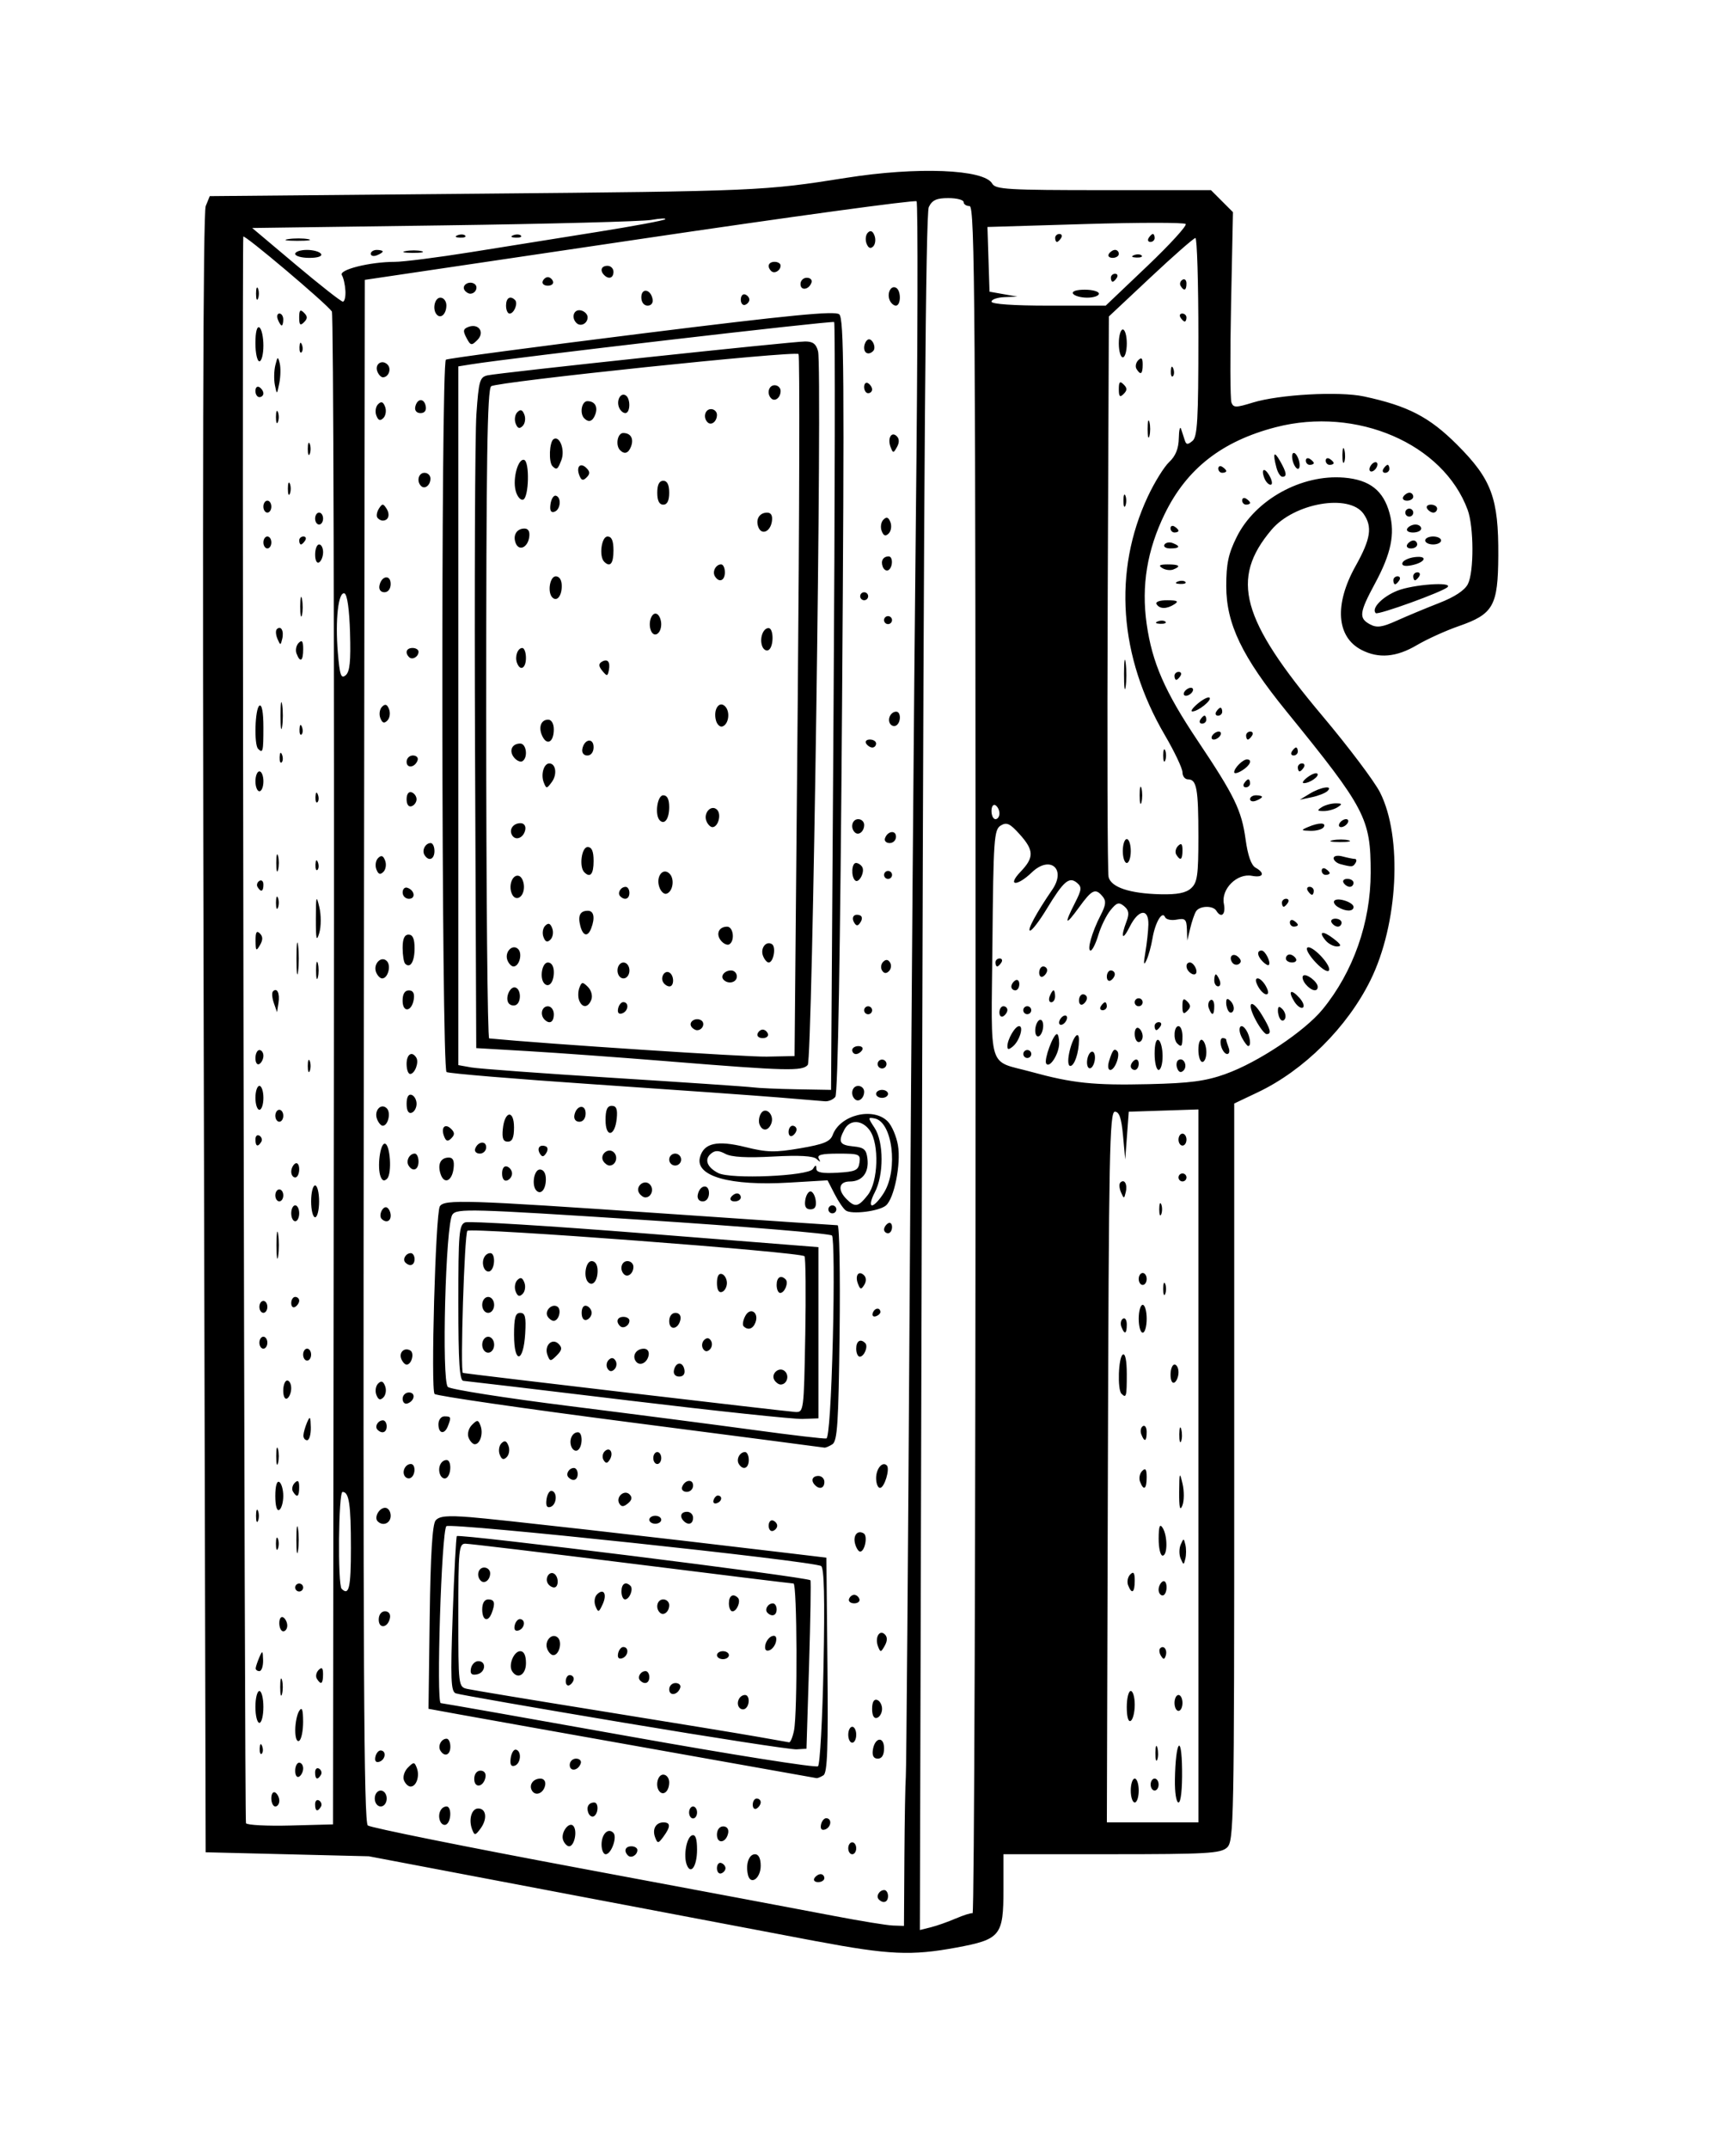 <?xml version="1.0" encoding="UTF-8" standalone="no"?>
<!-- Created with Inkscape (http://www.inkscape.org/) -->

<svg
   width="115.44mm"
   height="142.841mm"
   viewBox="0 0 115.44 142.841"
   version="1.1"
   id="svg5"
   xml:space="preserve"
   inkscape:version="1.2.2 (b0a8486541, 2022-12-01)"
   sodipodi:docname="door.svg"
   xmlns:inkscape="http://www.inkscape.org/namespaces/inkscape"
   xmlns:sodipodi="http://sodipodi.sourceforge.net/DTD/sodipodi-0.dtd"
   xmlns="http://www.w3.org/2000/svg"
   xmlns:svg="http://www.w3.org/2000/svg"><sodipodi:namedview
     id="namedview7"
     pagecolor="#505050"
     bordercolor="#ffffff"
     borderopacity="1"
     inkscape:showpageshadow="0"
     inkscape:pageopacity="0"
     inkscape:pagecheckerboard="1"
     inkscape:deskcolor="#505050"
     inkscape:document-units="mm"
     showgrid="false"
     inkscape:zoom="0.77593294"
     inkscape:cx="-212.00286"
     inkscape:cy="300.92807"
     inkscape:window-width="1918"
     inkscape:window-height="1028"
     inkscape:window-x="0"
     inkscape:window-y="0"
     inkscape:window-maximized="1"
     inkscape:current-layer="layer1" /><defs
     id="defs2" /><g
     inkscape:label="Ebene 1"
     inkscape:groupmode="layer"
     id="layer1"
     transform="translate(-54.93,-69.276)"><path
       style="fill:#000000;stroke-width:0.265"
       d="m 109.221,198.292 c -2.256,-0.425 -9.876,-1.87 -16.933,-3.211 L 79.455,192.644 74.031,192.511 68.607,192.378 68.475,138.006 C 68.386,101.615 68.431,83.415 68.61,82.972 l 0.268,-0.661 17.988,-0.163 c 18.412,-0.166 18.883,-0.187 24.338,-1.053 4.718,-0.749 9.17,-0.573 9.706,0.385 0.215,0.385 1.044,0.433 7.394,0.433 h 7.151 l 0.732,0.732 0.732,0.732 -0.126,6.128 c -0.07,3.371 -0.058,6.306 0.025,6.523 0.134,0.35 0.297,0.35 1.425,0.002 1.747,-0.538 5.746,-0.758 7.388,-0.406 2.929,0.628 4.348,1.364 6.197,3.212 2.291,2.291 2.756,3.545 2.735,7.366 -0.019,3.346 -0.322,3.886 -2.638,4.69 -0.858,0.298 -2.107,0.865 -2.775,1.259 -1.365,0.806 -2.545,0.908 -3.686,0.317 -1.665,-0.861 -1.817,-3.022 -0.392,-5.571 1.012,-1.81 1.134,-2.61 0.531,-3.472 -0.95,-1.356 -4.613,-0.723 -6.118,1.057 -2.766,3.272 -2.037,5.934 3.391,12.384 1.73,2.056 3.45,4.339 3.822,5.073 1.505,2.969 1.208,8.758 -0.639,12.492 -1.545,3.123 -4.427,5.986 -7.489,7.44 l -1.567,0.744 v 24.508 c 0,23.407 -0.022,24.528 -0.484,24.946 -0.425,0.385 -1.355,0.438 -7.673,0.438 h -7.189 v 2.352 c 0,3.069 -0.196,3.309 -3.138,3.854 -2.987,0.552 -4.485,0.484 -9.297,-0.423 z m 9.26,-1.509 c 0.509,-0.221 1.015,-0.381 1.124,-0.354 0.109,0.027 0.198,-25.49 0.198,-56.704 0,-50.271 -0.045,-56.753 -0.397,-56.753 -0.218,0 -0.397,-0.119 -0.397,-0.265 0,-0.146 -0.456,-0.265 -1.014,-0.265 -0.789,0 -1.077,0.132 -1.302,0.595 -0.204,0.421 -0.333,17.257 -0.441,57.552 l -0.153,56.956 0.727,-0.181 c 0.4,-0.099 1.144,-0.362 1.653,-0.583 z m -3.411,-4.075 c 0.016,-2.51 0.059,-4.921 0.095,-5.358 0.036,-0.437 0.15,-14.724 0.254,-31.75 0.103,-17.026 0.289,-40.362 0.414,-51.858 0.125,-11.496 0.145,-20.986 0.046,-21.089 -0.099,-0.103 -8.395,1.03 -18.435,2.518 l -18.254,2.705 -0.067,51.225 c -0.053,40.78 7.94e-4,51.28 0.265,51.495 0.182,0.148 6.523,1.425 14.09,2.838 7.567,1.413 15.187,2.843 16.933,3.179 1.746,0.335 3.502,0.621 3.903,0.634 l 0.728,0.024 z m -1.698,2.807 c -0.211,-0.211 0.028,-0.625 0.361,-0.625 0.137,0 0.249,0.179 0.249,0.397 0,0.409 -0.312,0.526 -0.61,0.228 z m -8.704,-1.635 c -0.168,-0.707 0.059,-1.371 0.47,-1.371 0.24,0 0.377,0.279 0.377,0.765 0,0.841 -0.676,1.324 -0.848,0.605 z m 4.419,0.217 c 0.09,-0.146 0.276,-0.265 0.412,-0.265 0.137,0 0.249,0.119 0.249,0.265 0,0.146 -0.186,0.265 -0.412,0.265 -0.227,0 -0.339,-0.119 -0.249,-0.265 z m -6.482,-0.661 c 0,-0.243 0.128,-0.398 0.284,-0.346 0.156,0.052 0.284,0.208 0.284,0.346 0,0.138 -0.128,0.294 -0.284,0.346 -0.156,0.052 -0.284,-0.104 -0.284,-0.346 z m -2.006,-0.225 c -0.235,-0.611 -0.014,-1.839 0.352,-1.959 0.228,-0.075 0.331,0.223 0.331,0.956 0,1.092 -0.415,1.702 -0.683,1.003 z m -3.91,-0.62 c -0.298,-0.298 -0.181,-0.61 0.228,-0.61 0.218,0 0.397,0.112 0.397,0.249 0,0.334 -0.413,0.573 -0.625,0.361 z m -1.757,-0.727 c 0,-0.702 0.446,-1.139 0.789,-0.773 0.267,0.285 -0.146,1.419 -0.516,1.419 -0.15,0 -0.273,-0.291 -0.273,-0.646 z m 16.404,0.249 c 0,-0.218 0.119,-0.397 0.265,-0.397 0.146,0 0.265,0.179 0.265,0.397 0,0.218 -0.119,0.397 -0.265,0.397 -0.146,0 -0.265,-0.179 -0.265,-0.397 z m -18.956,-0.533 c -0.2,-0.522 0.441,-1.34 0.71,-0.906 0.236,0.381 0.013,1.306 -0.314,1.306 -0.133,0 -0.311,-0.18 -0.396,-0.4 z m 6.119,-0.182 c -0.213,-0.55 0.036,-1.005 0.549,-1.005 0.483,0 0.484,0.289 0.003,0.942 -0.346,0.47 -0.393,0.475 -0.553,0.063 z m 4.106,-0.189 c 0,-0.325 0.171,-0.551 0.416,-0.551 0.246,0 0.381,0.18 0.331,0.441 -0.129,0.664 -0.747,0.755 -0.747,0.11 z m -16.275,-0.337 c -0.257,-0.662 -0.045,-1.405 0.4,-1.405 0.539,0 0.622,0.698 0.159,1.328 -0.35,0.476 -0.402,0.483 -0.559,0.076 z m 23.195,-0.33 c 0.05,-0.243 0.21,-0.435 0.356,-0.427 0.393,0.021 0.321,0.613 -0.091,0.75 -0.223,0.074 -0.322,-0.047 -0.265,-0.323 z m -25.334,-0.252 c -0.173,-0.45 0.059,-0.955 0.438,-0.955 0.334,0 0.319,0.984 -0.017,1.192 -0.147,0.091 -0.336,-0.016 -0.42,-0.236 z m 9.861,-0.534 c -0.149,-0.388 0.023,-0.686 0.395,-0.686 0.295,0 0.282,0.724 -0.016,0.909 -0.13,0.081 -0.301,-0.02 -0.379,-0.223 z m 6.701,-0.024 c 0,-0.218 0.119,-0.397 0.265,-0.397 0.146,0 0.265,0.179 0.265,0.397 0,0.218 -0.119,0.397 -0.265,0.397 -0.146,0 -0.265,-0.179 -0.265,-0.397 z m 4.233,-0.514 c 0,-0.227 0.119,-0.412 0.265,-0.412 0.146,0 0.265,0.112 0.265,0.249 0,0.137 -0.119,0.323 -0.265,0.412 -0.146,0.09 -0.265,-0.022 -0.265,-0.249 z m -25.135,-0.413 c 0,-0.294 0.176,-0.529 0.397,-0.529 0.22,0 0.397,0.235 0.397,0.529 0,0.294 -0.176,0.529 -0.397,0.529 -0.22,0 -0.397,-0.235 -0.397,-0.529 z m 10.46,-0.515 c -0.233,-0.376 0.064,-0.808 0.556,-0.808 0.232,0 0.365,0.186 0.315,0.441 -0.103,0.531 -0.631,0.754 -0.871,0.367 z m 8.495,0.067 c -0.327,-0.327 -0.165,-1.139 0.228,-1.139 0.218,0 0.397,0.231 0.397,0.514 0,0.552 -0.349,0.902 -0.625,0.626 z m -17.015,-0.763 c -0.088,-0.23 0.03,-0.608 0.263,-0.841 0.388,-0.388 0.438,-0.386 0.594,0.021 0.206,0.538 -0.029,1.238 -0.415,1.238 -0.155,0 -0.353,-0.188 -0.441,-0.417 z m 4.675,-0.09 c 0,-0.325 0.171,-0.551 0.416,-0.551 0.246,0 0.381,0.18 0.331,0.441 -0.129,0.664 -0.747,0.755 -0.747,0.11 z m 11.774,-2.009 C 92.274,184.435 86.5,183.404 85.408,183.205 l -1.984,-0.362 0.08,-6.07 c 0.055,-4.166 0.178,-6.188 0.392,-6.446 0.242,-0.291 0.761,-0.341 2.301,-0.221 1.703,0.132 11.993,1.294 21.039,2.376 l 2.646,0.316 0.071,7.125 c 0.055,5.524 -0.005,7.173 -0.265,7.338 -0.184,0.117 -0.395,0.202 -0.467,0.188 -0.073,-0.013 -5.014,-0.893 -10.98,-1.954 z m 11.453,-5.503 c 0.09,-4.522 0.042,-6.511 -0.161,-6.637 -0.546,-0.337 -24.666,-2.9 -24.918,-2.648 -0.325,0.325 -0.686,11.743 -0.372,11.759 0.132,0.007 5.776,1.002 12.543,2.211 6.767,1.209 12.41,2.102 12.541,1.985 0.131,-0.117 0.296,-3.119 0.367,-6.671 z m -13.265,3.778 c -5.944,-0.995 -10.981,-1.874 -11.191,-1.955 -0.325,-0.125 -0.356,-0.92 -0.203,-5.244 0.099,-2.803 0.223,-5.145 0.275,-5.205 0.147,-0.168 23.314,2.723 23.514,2.935 0.043,0.046 0.002,2.584 -0.092,5.64 l -0.172,5.556 -0.661,0.041 c -0.364,0.022 -5.525,-0.773 -11.47,-1.768 z m 11.304,0.503 c 0.237,-1.183 0.205,-9.757 -0.036,-9.757 -0.111,0 -4.961,-0.595 -10.779,-1.323 -5.818,-0.728 -10.787,-1.323 -11.043,-1.323 -0.428,0 -0.466,0.391 -0.466,4.757 0,4.717 0.005,4.759 0.595,4.895 0.327,0.076 4.346,0.741 8.93,1.478 4.584,0.737 9.227,1.498 10.319,1.691 1.091,0.193 2.059,0.363 2.15,0.379 0.091,0.016 0.24,-0.343 0.331,-0.798 z m -3.668,-1.55 c -0.195,-0.316 0.052,-0.798 0.41,-0.798 0.322,0 0.324,0.716 0.003,0.915 -0.135,0.084 -0.321,0.031 -0.412,-0.117 z m -4.633,-1.173 c 0,-0.23 0.189,-0.419 0.419,-0.419 0.23,0 0.372,0.141 0.314,0.314 -0.164,0.491 -0.733,0.572 -0.733,0.105 z m -6.879,-0.536 c 0,-0.227 0.119,-0.412 0.265,-0.412 0.146,0 0.265,0.112 0.265,0.249 0,0.137 -0.119,0.323 -0.265,0.412 -0.146,0.09 -0.265,-0.022 -0.265,-0.249 z m 4.946,-0.052 c -0.211,-0.211 0.028,-0.625 0.361,-0.625 0.137,0 0.249,0.179 0.249,0.397 0,0.409 -0.312,0.526 -0.61,0.228 z m -11.25,-0.799 c 0.052,-0.268 0.271,-0.487 0.487,-0.487 0.567,0 0.485,0.769 -0.094,0.88 -0.354,0.068 -0.461,-0.04 -0.393,-0.393 z m 2.731,0.172 c -0.254,-0.411 0.124,-1.321 0.548,-1.321 0.245,0 0.379,0.281 0.379,0.794 0,0.787 -0.568,1.109 -0.928,0.527 z m 7.054,-1.172 c 0.05,-0.243 0.21,-0.435 0.356,-0.427 0.393,0.021 0.321,0.613 -0.091,0.75 -0.223,0.074 -0.322,-0.047 -0.265,-0.323 z m 6.574,0.116 c 0,-0.146 0.179,-0.265 0.397,-0.265 0.218,0 0.397,0.119 0.397,0.265 0,0.146 -0.179,0.265 -0.397,0.265 -0.218,0 -0.397,-0.119 -0.397,-0.265 z m -11.288,-0.415 c -0.209,-0.545 0.339,-1.115 0.714,-0.741 0.303,0.303 0.074,1.155 -0.31,1.155 -0.135,0 -0.316,-0.187 -0.404,-0.415 z m 14.504,-0.261 c 0.05,-0.259 0.252,-0.525 0.447,-0.59 0.228,-0.076 0.323,0.051 0.265,0.353 -0.05,0.259 -0.252,0.525 -0.447,0.59 -0.228,0.076 -0.323,-0.051 -0.265,-0.353 z m -16.669,-1.293 c 0.05,-0.243 0.21,-0.435 0.356,-0.427 0.393,0.021 0.321,0.613 -0.091,0.75 -0.223,0.074 -0.322,-0.047 -0.265,-0.323 z m -2.158,-1.075 c 0,-0.412 0.15,-0.661 0.397,-0.661 0.427,0 0.49,0.242 0.236,0.904 -0.247,0.644 -0.633,0.496 -0.633,-0.243 z m 11.811,0.213 c -0.316,-0.316 -0.171,-0.875 0.228,-0.875 0.218,0 0.397,0.172 0.397,0.381 0,0.442 -0.378,0.74 -0.625,0.493 z m 7.158,0.014 c -0.211,-0.211 0.028,-0.625 0.361,-0.625 0.137,0 0.249,0.179 0.249,0.397 0,0.409 -0.312,0.526 -0.61,0.228 z m -11.436,-0.444 c -0.109,-0.269 -0.065,-0.611 0.1,-0.776 0.446,-0.446 0.689,-0.018 0.374,0.659 -0.255,0.549 -0.294,0.558 -0.474,0.117 z m 8.871,-0.181 c 0,-0.516 0.281,-0.69 0.599,-0.371 0.212,0.212 -0.066,0.9 -0.363,0.9 -0.13,0 -0.236,-0.238 -0.236,-0.529 z m -7.144,-0.794 c 0,-0.516 0.281,-0.69 0.599,-0.371 0.212,0.212 -0.065,0.9 -0.363,0.9 -0.13,0 -0.236,-0.238 -0.236,-0.529 z m -4.895,-0.529 c -0.216,-0.349 0.101,-0.845 0.415,-0.65 0.321,0.199 0.319,0.915 -0.003,0.915 -0.137,0 -0.323,-0.119 -0.412,-0.265 z m -4.461,-0.184 c -0.316,-0.316 -0.171,-0.875 0.228,-0.875 0.218,0 0.397,0.172 0.397,0.381 0,0.442 -0.378,0.74 -0.625,0.493 z m 5.916,12.244 c 0,-0.23 0.189,-0.419 0.419,-0.419 0.23,0 0.372,0.141 0.314,0.314 -0.164,0.491 -0.733,0.572 -0.733,0.105 z m -3.925,-0.456 c 0.049,-0.344 0.207,-0.595 0.353,-0.559 0.391,0.098 0.322,0.929 -0.088,1.066 -0.242,0.081 -0.325,-0.079 -0.265,-0.507 z m -8.999,-0.079 c 0.05,-0.243 0.21,-0.435 0.356,-0.427 0.393,0.021 0.321,0.613 -0.091,0.75 -0.223,0.074 -0.322,-0.047 -0.265,-0.323 z m 33.08,-0.459 c 0.125,-0.847 0.746,-0.938 0.746,-0.109 0,0.445 -0.145,0.684 -0.415,0.684 -0.276,0 -0.387,-0.193 -0.331,-0.575 z m -28.755,0.045 c -0.193,-0.312 0.057,-0.794 0.412,-0.794 0.137,0 0.249,0.238 0.249,0.529 0,0.558 -0.385,0.712 -0.661,0.265 z m 27.12,-1.058 c 0,-0.291 0.119,-0.529 0.265,-0.529 0.146,0 0.265,0.238 0.265,0.529 0,0.291 -0.119,0.529 -0.265,0.529 -0.146,0 -0.265,-0.238 -0.265,-0.529 z m 1.587,-1.72 c 0,-0.447 0.121,-0.665 0.331,-0.595 0.182,0.061 0.331,0.329 0.331,0.595 0,0.267 -0.149,0.535 -0.331,0.595 -0.209,0.07 -0.331,-0.148 -0.331,-0.595 z m 0.391,-4.155 c -0.225,-0.585 0.102,-1.146 0.46,-0.789 0.173,0.173 0.169,0.428 -0.012,0.751 -0.253,0.45 -0.288,0.453 -0.448,0.038 z m -33.2,-1.777 c 0,-0.325 0.171,-0.551 0.416,-0.551 0.246,0 0.381,0.18 0.331,0.441 -0.129,0.664 -0.747,0.755 -0.747,0.11 z m 31.272,-1.365 c 0.052,-0.156 0.208,-0.284 0.346,-0.284 0.138,0 0.294,0.128 0.346,0.284 0.052,0.156 -0.104,0.284 -0.346,0.284 -0.243,0 -0.398,-0.128 -0.346,-0.284 z m 0.402,-3.684 c -0.145,-0.556 0.174,-0.929 0.581,-0.677 0.274,0.169 0.068,1.206 -0.24,1.206 -0.112,0 -0.265,-0.238 -0.341,-0.529 z m -5.744,-1.191 c 0,-0.243 0.128,-0.398 0.284,-0.346 0.156,0.052 0.284,0.208 0.284,0.346 0,0.138 -0.128,0.294 -0.284,0.346 -0.156,0.052 -0.284,-0.104 -0.284,-0.346 z m -25.999,-0.29 c -0.257,-0.257 0.096,-0.9 0.495,-0.9 0.203,0 0.369,0.238 0.369,0.529 0,0.498 -0.515,0.719 -0.864,0.371 z m 18.062,-0.106 c 0,-0.146 0.179,-0.265 0.397,-0.265 0.218,0 0.397,0.119 0.397,0.265 0,0.146 -0.179,0.265 -0.397,0.265 -0.218,0 -0.397,-0.119 -0.397,-0.265 z m 2.293,0.088 c -0.304,-0.304 -0.193,-0.617 0.22,-0.617 0.218,0 0.397,0.179 0.397,0.397 0,0.413 -0.313,0.525 -0.617,0.22 z m -9.128,-1.448 c 0.049,-0.344 0.207,-0.595 0.353,-0.559 0.391,0.098 0.322,0.929 -0.088,1.066 -0.242,0.081 -0.325,-0.079 -0.265,-0.507 z m 4.845,0.291 c -0.267,-0.432 0.326,-0.967 0.679,-0.614 0.191,0.191 0.158,0.374 -0.109,0.595 -0.284,0.236 -0.433,0.241 -0.57,0.019 z m 6.264,-0.241 c 0.058,-0.175 0.192,-0.309 0.298,-0.298 0.316,0.033 0.255,0.396 -0.086,0.509 -0.175,0.058 -0.27,-0.037 -0.212,-0.212 z m -2.096,-0.857 c 0.164,-0.491 0.733,-0.572 0.733,-0.105 0,0.23 -0.189,0.419 -0.419,0.419 -0.23,0 -0.372,-0.141 -0.314,-0.314 z m 8.847,-0.127 c -0.304,-0.304 -0.193,-0.617 0.22,-0.617 0.218,0 0.397,0.179 0.397,0.397 0,0.413 -0.313,0.525 -0.617,0.22 z m 4.057,-0.469 c 0,-0.634 0.422,-1.137 0.711,-0.848 0.225,0.225 -0.158,1.494 -0.451,1.494 -0.143,0 -0.26,-0.291 -0.26,-0.646 z m -31.35,-0.144 c -0.195,-0.316 0.053,-0.798 0.41,-0.798 0.322,0 0.324,0.716 0.003,0.915 -0.135,0.084 -0.321,0.031 -0.412,-0.117 z m 2.353,-0.107 c -0.173,-0.45 0.059,-0.955 0.438,-0.955 0.334,0 0.319,0.984 -0.017,1.192 -0.147,0.091 -0.336,-0.016 -0.42,-0.236 z m 8.543,0.198 c -0.211,-0.211 0.028,-0.625 0.361,-0.625 0.137,0 0.249,0.179 0.249,0.397 0,0.409 -0.312,0.526 -0.61,0.228 z m 11.326,-0.889 c -0.193,-0.312 0.057,-0.794 0.412,-0.794 0.137,0 0.249,0.238 0.249,0.529 0,0.558 -0.385,0.712 -0.661,0.265 z m -8.993,-0.259 c -0.107,-0.174 -0.076,-0.435 0.069,-0.58 0.345,-0.345 0.619,0.099 0.34,0.55 -0.163,0.263 -0.261,0.27 -0.409,0.03 z m 3.304,-0.137 c 0,-0.218 0.119,-0.397 0.265,-0.397 0.146,0 0.265,0.179 0.265,0.397 0,0.218 -0.119,0.397 -0.265,0.397 -0.146,0 -0.265,-0.179 -0.265,-0.397 z M 88.16,165.946 c -0.097,-0.252 -0.045,-0.59 0.115,-0.75 0.212,-0.212 0.339,-0.166 0.467,0.168 0.097,0.252 0.045,0.59 -0.115,0.75 -0.212,0.212 -0.339,0.166 -0.467,-0.168 z m 4.764,-0.526 c -0.173,-0.45 0.059,-0.955 0.438,-0.955 0.334,0 0.319,0.984 -0.017,1.192 -0.147,0.091 -0.336,-0.016 -0.42,-0.236 z m 3.908,-1.617 c -7.032,-0.909 -12.884,-1.757 -13.003,-1.884 -0.265,-0.282 0.063,-12.008 0.349,-12.471 0.292,-0.472 1.761,-0.425 14.724,0.466 6.33,0.435 11.607,0.792 11.727,0.792 0.12,1.7e-4 0.179,3.219 0.132,7.154 -0.072,6.007 -0.149,7.194 -0.482,7.404 -0.218,0.138 -0.456,0.237 -0.529,0.221 -0.073,-0.016 -5.886,-0.773 -12.918,-1.682 z m 13.481,-5.577 c 0.091,-3.626 0.065,-6.702 -0.058,-6.836 -0.123,-0.133 -5.779,-0.601 -12.57,-1.04 -11.538,-0.745 -12.368,-0.768 -12.672,-0.352 -0.453,0.62 -0.728,11.037 -0.302,11.454 0.166,0.162 3.814,0.736 8.106,1.274 4.293,0.538 9.829,1.256 12.303,1.594 2.474,0.338 4.617,0.589 4.763,0.557 0.162,-0.036 0.329,-2.608 0.43,-6.651 z m -13.659,4.116 c -5.821,-0.701 -10.732,-1.284 -10.914,-1.296 -0.253,-0.015 -0.331,-1.241 -0.331,-5.188 0,-4.649 0.046,-5.185 0.456,-5.343 0.251,-0.096 5.639,0.235 11.972,0.736 l 11.516,0.911 v 5.689 5.689 l -1.058,0.039 c -0.582,0.021 -5.821,-0.535 -11.642,-1.236 z m 11.824,-4.292 c 0.05,-2.801 0.027,-5.179 -0.051,-5.284 -0.206,-0.277 -22.173,-1.933 -22.417,-1.69 -0.197,0.196 -0.486,9.396 -0.297,9.445 0.249,0.064 21.601,2.572 22.098,2.595 0.568,0.027 0.576,-0.033 0.666,-5.066 z m -2.049,2.954 c -0.273,-0.441 0.341,-0.947 0.706,-0.582 0.305,0.305 0.114,0.87 -0.294,0.87 -0.128,0 -0.313,-0.129 -0.411,-0.288 z m -6.686,-0.652 c 0.12,-0.575 0.589,-0.61 0.697,-0.052 0.056,0.29 -0.074,0.463 -0.346,0.463 -0.254,0 -0.4,-0.171 -0.35,-0.411 z m -4.412,-0.118 c -0.106,-0.171 -0.073,-0.43 0.073,-0.575 0.176,-0.176 0.329,-0.161 0.457,0.046 0.106,0.171 0.073,0.43 -0.073,0.575 -0.176,0.176 -0.329,0.161 -0.457,-0.046 z m 1.861,-0.515 c -0.233,-0.376 0.064,-0.808 0.556,-0.808 0.232,0 0.365,0.186 0.315,0.441 -0.103,0.531 -0.631,0.754 -0.871,0.367 z m -5.855,-0.382 c -0.241,-0.627 0.308,-1.176 0.742,-0.742 0.249,0.249 0.223,0.416 -0.123,0.761 -0.413,0.413 -0.454,0.412 -0.619,-0.02 z m -2.224,-1.33 c 0,-1.159 0.089,-1.477 0.411,-1.477 0.329,0 0.395,0.274 0.331,1.368 -0.115,1.96 -0.741,2.052 -0.741,0.109 z m -2.117,0.639 c 0,-0.294 0.176,-0.529 0.397,-0.529 0.22,0 0.397,0.235 0.397,0.529 0,0.294 -0.176,0.529 -0.397,0.529 -0.22,0 -0.397,-0.235 -0.397,-0.529 z m 14.684,0.265 c -0.106,-0.171 -0.073,-0.43 0.073,-0.575 0.176,-0.176 0.329,-0.161 0.457,0.046 0.106,0.171 0.073,0.43 -0.073,0.575 -0.176,0.176 -0.329,0.161 -0.457,-0.046 z m -5.519,-1.506 c -0.298,-0.298 -0.181,-0.61 0.228,-0.61 0.218,0 0.397,0.112 0.397,0.249 0,0.334 -0.413,0.573 -0.625,0.361 z m 3.27,-0.324 c 0,-0.325 0.171,-0.551 0.416,-0.551 0.246,0 0.381,0.18 0.331,0.441 -0.129,0.664 -0.747,0.755 -0.747,0.11 z m 4.948,0.34 c -0.092,-0.092 -0.041,-0.402 0.113,-0.69 0.33,-0.617 0.927,-0.224 0.671,0.442 -0.165,0.431 -0.496,0.535 -0.784,0.248 z m -13.032,-0.65 c -0.227,-0.367 0.276,-0.885 0.641,-0.66 0.304,0.188 0.109,0.947 -0.243,0.947 -0.121,0 -0.301,-0.129 -0.398,-0.288 z m 2.263,-0.242 c 0,-0.341 0.134,-0.529 0.331,-0.463 0.182,0.061 0.331,0.269 0.331,0.463 0,0.194 -0.149,0.402 -0.331,0.463 -0.197,0.066 -0.331,-0.122 -0.331,-0.463 z m -6.615,-0.529 c 0,-0.294 0.176,-0.529 0.397,-0.529 0.22,0 0.397,0.235 0.397,0.529 0,0.294 -0.176,0.529 -0.397,0.529 -0.22,0 -0.397,-0.235 -0.397,-0.529 z m 2.223,-0.9 c -0.097,-0.252 -0.045,-0.59 0.115,-0.75 0.212,-0.212 0.339,-0.166 0.467,0.168 0.097,0.252 0.045,0.59 -0.115,0.75 -0.212,0.212 -0.339,0.166 -0.467,-0.168 z m 13.388,-0.556 c 0,-0.447 0.121,-0.665 0.331,-0.595 0.182,0.061 0.331,0.329 0.331,0.595 0,0.267 -0.149,0.535 -0.331,0.595 -0.209,0.07 -0.331,-0.148 -0.331,-0.595 z m 3.969,0.132 c 0,-0.516 0.281,-0.69 0.599,-0.371 0.212,0.212 -0.065,0.9 -0.363,0.9 -0.13,0 -0.236,-0.238 -0.236,-0.529 z m -12.531,-0.184 c -0.341,-0.341 -0.168,-1.404 0.228,-1.404 0.244,0 0.397,0.248 0.397,0.646 0,0.664 -0.325,1.058 -0.625,0.758 z m 2.381,-0.529 c -0.316,-0.316 -0.171,-0.875 0.228,-0.875 0.218,0 0.397,0.172 0.397,0.381 0,0.442 -0.378,0.74 -0.625,0.493 z m -9.323,-0.448 c -0.173,-0.45 0.059,-0.955 0.438,-0.955 0.334,0 0.319,0.984 -0.017,1.192 -0.147,0.091 -0.336,-0.016 -0.42,-0.236 z m -1.014,11.301 c -0.096,-0.249 0.004,-0.618 0.227,-0.841 0.353,-0.353 0.416,-0.348 0.567,0.047 0.198,0.515 -0.023,1.238 -0.379,1.238 -0.135,0 -0.321,-0.2 -0.415,-0.444 z m -6.053,-0.519 c -0.211,-0.211 0.028,-0.625 0.361,-0.625 0.137,0 0.249,0.179 0.249,0.397 0,0.409 -0.312,0.526 -0.61,0.228 z m 4.05,-0.36 c 0,-0.294 0.176,-0.529 0.397,-0.529 0.445,0 0.463,0.049 0.236,0.64 -0.227,0.591 -0.633,0.52 -0.633,-0.111 z m -2.381,-1.698 c 0,-0.23 0.189,-0.419 0.419,-0.419 0.467,0 0.386,0.57 -0.105,0.733 -0.173,0.058 -0.314,-0.084 -0.314,-0.314 z m -1.746,-0.26 c -0.097,-0.252 -0.045,-0.59 0.115,-0.75 0.212,-0.212 0.339,-0.166 0.467,0.168 0.097,0.252 0.045,0.59 -0.115,0.75 -0.212,0.212 -0.339,0.166 -0.467,-0.168 z m 1.654,-2.399 c -0.167,-0.436 0.223,-0.784 0.61,-0.545 0.281,0.174 0.075,0.933 -0.253,0.933 -0.114,0 -0.275,-0.175 -0.357,-0.388 z m 30.255,-0.67 c 0,-0.516 0.281,-0.69 0.599,-0.371 0.212,0.212 -0.066,0.9 -0.363,0.9 -0.13,0 -0.236,-0.238 -0.236,-0.529 z m 1.098,-2.368 c 0.114,-0.341 0.477,-0.402 0.509,-0.086 0.011,0.106 -0.123,0.239 -0.298,0.298 -0.175,0.058 -0.27,-0.037 -0.212,-0.212 z m -0.984,-1.95 c -0.212,-0.552 0.053,-0.913 0.409,-0.557 0.15,0.15 0.154,0.403 0.01,0.636 -0.203,0.328 -0.267,0.316 -0.419,-0.08 z m -30.093,-1.407 c -0.211,-0.211 0.028,-0.625 0.361,-0.625 0.137,0 0.249,0.179 0.249,0.397 0,0.409 -0.312,0.526 -0.61,0.228 z m 31.831,-2.196 c 0,-0.137 0.119,-0.323 0.265,-0.412 0.146,-0.09 0.265,0.022 0.265,0.249 0,0.227 -0.119,0.412 -0.265,0.412 -0.146,0 -0.265,-0.112 -0.265,-0.249 z m -33.407,-0.703 c -0.239,-0.238 0.09,-0.919 0.362,-0.751 0.13,0.081 0.237,0.318 0.237,0.528 0,0.39 -0.315,0.507 -0.599,0.223 z m 29.703,-0.636 c 0,-0.146 0.119,-0.265 0.265,-0.265 0.146,0 0.265,0.119 0.265,0.265 0,0.146 -0.119,0.265 -0.265,0.265 -0.146,0 -0.265,-0.119 -0.265,-0.265 z m 1.161,0.077 c -0.162,-0.115 -0.501,-0.614 -0.754,-1.108 l -0.46,-0.898 -2.553,0.151 c -3.936,0.233 -6.261,-0.423 -5.933,-1.676 0.249,-0.953 1.135,-1.154 3.021,-0.686 1.443,0.358 1.962,0.369 3.642,0.082 1.574,-0.269 1.999,-0.444 2.164,-0.888 0.492,-1.331 2.685,-1.873 3.654,-0.903 0.276,0.276 0.584,0.993 0.686,1.595 0.21,1.243 -0.252,3.542 -0.803,4 -0.46,0.382 -2.274,0.608 -2.662,0.331 z m 1.465,-1.039 c 0.686,-0.872 0.766,-3.372 0.137,-4.271 -0.507,-0.724 -1.329,-0.761 -1.695,-0.076 -0.44,0.822 -0.328,1.037 0.586,1.125 0.722,0.07 0.874,0.203 0.945,0.827 0.106,0.922 -0.35,1.505 -1.176,1.505 -0.728,0 -0.829,0.556 -0.213,1.172 0.569,0.569 0.781,0.527 1.417,-0.281 z m 1.08,-0.163 c 0.948,-1.556 0.549,-4.69 -0.626,-4.916 -0.46,-0.089 -0.46,-0.065 -0.003,0.633 0.612,0.934 0.616,3.13 0.008,4.283 -0.254,0.481 -0.332,0.86 -0.178,0.86 0.151,0 0.511,-0.387 0.8,-0.86 z m -4.735,-1.561 c 0.18,-0.284 0.227,-0.286 0.231,-0.013 0.003,0.249 0.389,0.322 1.393,0.265 1.21,-0.07 1.4,-0.157 1.474,-0.675 0.079,-0.557 -0.012,-0.595 -1.405,-0.595 -1.115,0 -1.442,0.083 -1.302,0.331 0.142,0.252 0.108,0.258 -0.143,0.026 -0.225,-0.207 -1.148,-0.259 -2.9,-0.163 -1.749,0.096 -2.76,0.04 -3.165,-0.177 -0.448,-0.24 -0.686,-0.244 -0.96,-0.016 -0.461,0.383 -0.267,0.904 0.48,1.289 0.828,0.427 5.997,0.205 6.298,-0.271 z m -0.511,2.09 c 0.046,-0.327 0.204,-0.595 0.349,-0.595 0.146,0 0.303,0.268 0.349,0.595 0.058,0.41 -0.051,0.595 -0.349,0.595 -0.298,0 -0.407,-0.186 -0.349,-0.595 z m -7.145,-0.375 c 0.129,-0.664 0.747,-0.755 0.747,-0.11 0,0.325 -0.171,0.551 -0.416,0.551 -0.246,0 -0.381,-0.18 -0.331,-0.441 z m 2.202,0.177 c 0.09,-0.146 0.276,-0.265 0.412,-0.265 0.137,0 0.249,0.119 0.249,0.265 0,0.146 -0.186,0.265 -0.412,0.265 -0.227,0 -0.339,-0.119 -0.249,-0.265 z m -6.1,-0.288 c -0.273,-0.441 0.341,-0.947 0.706,-0.582 0.305,0.305 0.114,0.87 -0.294,0.87 -0.128,0 -0.313,-0.129 -0.411,-0.288 z m -6.828,-0.161 c -0.341,-0.341 -0.168,-1.404 0.228,-1.404 0.244,0 0.397,0.248 0.397,0.646 0,0.664 -0.325,1.058 -0.625,0.758 z m -10.366,-0.938 c -0.233,-0.607 -0.035,-2.186 0.275,-2.186 0.363,0 0.499,1.988 0.159,2.328 -0.189,0.189 -0.324,0.145 -0.434,-0.142 z m 3.984,-0.185 c -0.206,-0.65 0.014,-1.075 0.557,-1.075 0.277,0 0.373,0.216 0.315,0.707 -0.103,0.873 -0.64,1.1 -0.872,0.368 z m 4.096,-0.017 c 0,-0.341 0.134,-0.529 0.331,-0.463 0.182,0.061 0.331,0.269 0.331,0.463 0,0.194 -0.149,0.402 -0.331,0.463 -0.197,0.066 -0.331,-0.122 -0.331,-0.463 z m -6.218,-0.529 c -0.193,-0.312 0.057,-0.794 0.412,-0.794 0.137,0 0.249,0.238 0.249,0.529 0,0.558 -0.385,0.712 -0.661,0.265 z m 12.95,-0.288 c -0.273,-0.441 0.341,-0.947 0.706,-0.582 0.305,0.305 0.114,0.87 -0.294,0.87 -0.128,0 -0.313,-0.129 -0.411,-0.288 z m 4.38,-0.109 c 0,-0.218 0.179,-0.397 0.397,-0.397 0.218,0 0.397,0.179 0.397,0.397 0,0.218 -0.179,0.397 -0.397,0.397 -0.218,0 -0.397,-0.179 -0.397,-0.397 z m -8.592,-0.386 c -0.224,-0.363 -0.026,-0.636 0.365,-0.501 0.16,0.055 0.181,0.242 0.05,0.453 -0.165,0.266 -0.273,0.279 -0.415,0.049 z m -4.312,-0.325 c 0.164,-0.491 0.733,-0.572 0.733,-0.105 0,0.23 -0.189,0.419 -0.419,0.419 -0.23,0 -0.372,-0.141 -0.314,-0.314 z m -2.069,-0.844 c -0.224,-0.584 0.074,-0.882 0.478,-0.478 0.239,0.239 0.24,0.387 0.004,0.622 -0.235,0.235 -0.35,0.201 -0.482,-0.144 z m 3.91,-0.475 c 0.12,-1.213 0.744,-1.304 0.744,-0.109 0,0.683 -0.115,0.948 -0.414,0.948 -0.306,0 -0.392,-0.219 -0.331,-0.84 z m 19.001,0.194 c 0,-0.227 0.119,-0.412 0.265,-0.412 0.146,0 0.265,0.112 0.265,0.249 0,0.137 -0.119,0.323 -0.265,0.412 -0.146,0.09 -0.265,-0.022 -0.265,-0.249 z m -12.171,-0.787 c 0,-0.683 0.115,-0.948 0.414,-0.948 0.306,0 0.392,0.219 0.331,0.84 -0.12,1.213 -0.744,1.304 -0.744,0.109 z m 10.239,0.285 c -0.075,-0.195 -0.033,-0.522 0.093,-0.725 0.309,-0.5 0.915,0.084 0.691,0.665 -0.195,0.508 -0.601,0.539 -0.784,0.06 z m -25.433,-0.351 c -0.217,-0.566 0.267,-1.097 0.65,-0.714 0.288,0.288 0.082,1.155 -0.273,1.155 -0.114,0 -0.284,-0.199 -0.377,-0.441 z m 13.124,-0.265 c 0.129,-0.664 0.747,-0.755 0.747,-0.11 0,0.325 -0.171,0.551 -0.416,0.551 -0.246,0 -0.381,-0.18 -0.331,-0.441 z M 81.969,142.636 c 0,-0.447 0.121,-0.665 0.331,-0.595 0.182,0.061 0.331,0.329 0.331,0.595 0,0.267 -0.149,0.535 -0.331,0.595 -0.209,0.07 -0.331,-0.148 -0.331,-0.595 z m 24.739,-0.424 c -1.455,-0.12 -6.958,-0.511 -12.228,-0.868 -5.27,-0.357 -9.705,-0.726 -9.856,-0.819 -0.342,-0.211 -0.385,-47.134 -0.043,-47.345 0.127,-0.078 5.979,-0.858 13.006,-1.734 9.891,-1.232 12.86,-1.521 13.149,-1.281 0.319,0.265 0.346,4.046 0.189,25.994 -0.117,16.3 -0.28,25.805 -0.447,26.014 -0.144,0.182 -0.456,0.314 -0.693,0.294 -0.237,-0.02 -1.621,-0.135 -3.076,-0.255 z m 3.652,-25.954 c 0.092,-13.999 0.11,-25.509 0.041,-25.579 -0.106,-0.106 -21.447,2.379 -24.132,2.809 l -0.86,0.138 v 23.219 23.219 l 0.86,0.154 c 0.473,0.085 4.729,0.397 9.459,0.694 4.729,0.297 8.897,0.58 9.26,0.629 0.364,0.049 1.684,0.107 2.933,0.129 l 2.272,0.04 z m -10.796,23.569 c -3.347,-0.271 -7.633,-0.583 -9.525,-0.693 l -3.44,-0.201 -0.08,-19.844 c -0.044,-10.914 -0.003,-20.946 0.091,-22.292 0.155,-2.223 0.224,-2.46 0.742,-2.575 0.787,-0.175 20.272,-2.252 21.124,-2.252 0.512,0 0.731,0.168 0.853,0.655 0.289,1.151 -0.374,47.051 -0.685,47.425 -0.352,0.424 -1.401,0.399 -9.08,-0.222 z m 8.411,-23.616 c 0.115,-12.788 0.14,-23.319 0.057,-23.403 -0.234,-0.234 -20.065,1.841 -20.44,2.138 -0.26,0.206 -0.331,4.885 -0.331,21.794 0,11.842 0.089,21.54 0.198,21.55 3.723,0.359 17.118,1.238 18.455,1.21 l 1.852,-0.038 z m -2.672,21.776 c 0.052,-0.156 0.208,-0.284 0.346,-0.284 0.138,0 0.294,0.128 0.346,0.284 0.052,0.156 -0.104,0.284 -0.346,0.284 -0.243,0 -0.398,-0.128 -0.346,-0.284 z m -4.405,-0.491 c -0.196,-0.317 0.302,-0.63 0.654,-0.412 0.296,0.183 0.102,0.659 -0.269,0.659 -0.128,0 -0.302,-0.111 -0.386,-0.246 z m -9.757,-0.459 c -0.322,-0.322 -0.182,-0.882 0.22,-0.882 0.22,0 0.397,0.235 0.397,0.529 0,0.527 -0.282,0.688 -0.617,0.353 z m 4.892,-0.733 c 0.05,-0.243 0.21,-0.435 0.356,-0.427 0.393,0.021 0.321,0.613 -0.091,0.75 -0.223,0.074 -0.322,-0.047 -0.265,-0.323 z m -7.294,-0.376 c -0.23,-0.372 0.124,-1.135 0.472,-1.019 0.392,0.131 0.385,1.04 -0.008,1.172 -0.169,0.056 -0.377,-0.012 -0.464,-0.153 z m 4.703,-0.17 c -0.084,-0.218 -0.076,-0.597 0.018,-0.841 0.151,-0.395 0.214,-0.4 0.567,-0.047 0.223,0.223 0.322,0.592 0.227,0.841 -0.211,0.551 -0.61,0.574 -0.812,0.047 z m -2.308,-1.11 c -0.341,-0.341 -0.168,-1.404 0.228,-1.404 0.244,0 0.397,0.248 0.397,0.646 0,0.664 -0.325,1.058 -0.625,0.758 z m 7.901,-0.081 c -0.216,-0.349 0.101,-0.845 0.415,-0.65 0.321,0.199 0.319,0.915 -0.003,0.915 -0.137,0 -0.323,-0.119 -0.412,-0.265 z m 4.02,-0.169 c -0.247,-0.247 0.051,-0.625 0.493,-0.625 0.21,0 0.381,0.179 0.381,0.397 0,0.399 -0.559,0.544 -0.875,0.228 z m -7.063,-0.625 c 0,-0.294 0.176,-0.529 0.397,-0.529 0.22,0 0.397,0.235 0.397,0.529 0,0.294 -0.176,0.529 -0.397,0.529 -0.22,0 -0.397,-0.235 -0.397,-0.529 z m -7.319,-0.679 c -0.209,-0.545 0.339,-1.115 0.714,-0.741 0.303,0.303 0.074,1.155 -0.31,1.155 -0.135,0 -0.316,-0.187 -0.404,-0.415 z m 16.996,-0.291 c -0.194,-0.504 0.201,-1.022 0.594,-0.779 0.292,0.18 0.105,1.22 -0.219,1.22 -0.113,0 -0.282,-0.199 -0.375,-0.441 z m -2.791,-1.005 c -0.366,-0.441 -0.152,-0.935 0.405,-0.935 0.413,0 0.53,0.935 0.147,1.172 -0.129,0.08 -0.377,-0.027 -0.552,-0.237 z m -11.808,-0.247 c -0.097,-0.252 -0.045,-0.59 0.115,-0.75 0.212,-0.212 0.339,-0.166 0.467,0.168 0.097,0.252 0.045,0.59 -0.115,0.75 -0.212,0.212 -0.339,0.166 -0.467,-0.168 z m 2.451,-0.734 c -0.179,-0.686 -0.018,-1.012 0.501,-1.012 0.401,0 0.49,0.468 0.221,1.169 -0.226,0.589 -0.545,0.52 -0.722,-0.157 z m -4.57,-2.181 c -0.219,-0.571 0.086,-1.282 0.491,-1.146 0.182,0.061 0.331,0.388 0.331,0.728 0,0.725 -0.589,1.025 -0.822,0.419 z m 7.223,0.206 c -0.211,-0.211 0.028,-0.625 0.361,-0.625 0.137,0 0.249,0.179 0.249,0.397 0,0.409 -0.312,0.526 -0.61,0.228 z m 2.591,-0.637 c -0.221,-0.696 0.258,-1.295 0.69,-0.863 0.351,0.351 0.225,1.189 -0.201,1.33 -0.17,0.056 -0.39,-0.154 -0.489,-0.468 z m -4.979,-0.958 c -0.358,-0.358 -0.184,-1.676 0.22,-1.676 0.277,0 0.397,0.279 0.397,0.926 0,0.876 -0.222,1.145 -0.617,0.75 z m -4.798,-2.455 c -0.233,-0.376 0.064,-0.808 0.556,-0.808 0.232,0 0.365,0.186 0.315,0.441 -0.103,0.531 -0.631,0.754 -0.871,0.367 z m 12.913,-0.958 c -0.209,-0.545 0.339,-1.115 0.714,-0.741 0.303,0.303 0.074,1.155 -0.31,1.155 -0.135,0 -0.316,-0.187 -0.404,-0.415 z m -3.095,-0.034 c -0.352,-0.352 -0.172,-1.669 0.228,-1.669 0.263,0 0.397,0.263 0.397,0.778 0,0.777 -0.304,1.211 -0.625,0.89 z m -7.719,-2.528 c -0.206,-0.531 0.008,-1.257 0.37,-1.257 0.438,0 0.538,0.73 0.17,1.231 -0.339,0.46 -0.37,0.462 -0.539,0.026 z m -1.968,-1.645 c -0.366,-0.441 -0.152,-0.935 0.405,-0.935 0.413,0 0.53,0.935 0.147,1.172 -0.129,0.08 -0.377,-0.027 -0.552,-0.237 z m 4.537,-0.582 c 0.129,-0.664 0.747,-0.755 0.747,-0.11 0,0.325 -0.171,0.551 -0.416,0.551 -0.246,0 -0.381,-0.18 -0.331,-0.441 z m -2.644,-0.808 c -0.302,-0.587 -0.124,-1.132 0.37,-1.132 0.221,0 0.375,0.265 0.375,0.646 0,0.821 -0.429,1.1 -0.745,0.486 z m 11.526,-1.092 c -0.187,-0.713 0.214,-1.321 0.609,-0.926 0.356,0.356 0.244,1.197 -0.179,1.338 -0.163,0.054 -0.357,-0.131 -0.431,-0.412 z m -7.553,-3.283 c -0.247,-0.298 -0.26,-0.466 -0.049,-0.597 0.392,-0.242 0.592,-0.012 0.482,0.553 -0.081,0.413 -0.124,0.418 -0.433,0.044 z m -5.675,-0.528 c -0.158,-0.429 0.042,-0.992 0.352,-0.992 0.133,0 0.243,0.298 0.243,0.661 0,0.69 -0.384,0.903 -0.594,0.331 z m 16.307,-1.108 c -0.195,-0.507 0.048,-1.207 0.419,-1.207 0.352,0 0.357,1.24 0.006,1.456 -0.147,0.091 -0.338,-0.021 -0.425,-0.249 z m -7.408,-1.058 c -0.208,-0.543 0.085,-1.286 0.425,-1.076 0.147,0.091 0.266,0.389 0.266,0.663 0,0.652 -0.488,0.944 -0.692,0.414 z m -6.548,-2.185 c -0.341,-0.341 -0.168,-1.404 0.228,-1.404 0.244,0 0.397,0.248 0.397,0.646 0,0.664 -0.325,1.058 -0.625,0.758 z m 10.811,-1.404 c -0.193,-0.312 0.057,-0.794 0.412,-0.794 0.137,0 0.249,0.238 0.249,0.529 0,0.558 -0.385,0.712 -0.661,0.265 z m -7.364,-0.97 c -0.358,-0.358 -0.184,-1.676 0.22,-1.676 0.277,0 0.397,0.279 0.397,0.926 0,0.876 -0.222,1.145 -0.617,0.75 z m -5.888,-1.244 c -0.199,-0.517 0.072,-0.961 0.586,-0.961 0.26,0 0.37,0.201 0.315,0.575 -0.103,0.698 -0.686,0.948 -0.902,0.386 z m 16.14,-1.058 c -0.199,-0.518 0.072,-0.961 0.586,-0.961 0.26,0 0.37,0.201 0.315,0.575 -0.103,0.698 -0.686,0.948 -0.902,0.386 z m -13.823,-1.527 c 0.049,-0.344 0.207,-0.595 0.353,-0.559 0.391,0.098 0.322,0.929 -0.088,1.066 -0.242,0.081 -0.325,-0.079 -0.265,-0.507 z m 7.1,-0.757 c 0,-0.529 0.132,-0.794 0.397,-0.794 0.265,0 0.397,0.265 0.397,0.794 0,0.529 -0.132,0.794 -0.397,0.794 -0.265,0 -0.397,-0.265 -0.397,-0.794 z m -9.421,-0.151 c -0.202,-0.804 0.167,-2.134 0.564,-2.032 0.38,0.097 0.322,2.514 -0.063,2.643 -0.177,0.059 -0.402,-0.216 -0.501,-0.61 z m 4.238,-1.007 c -0.224,-0.584 0.074,-0.882 0.478,-0.478 0.239,0.239 0.24,0.387 0.004,0.622 -0.235,0.235 -0.35,0.201 -0.482,-0.144 z M 91.67,100.259 c -0.267,-0.267 -0.211,-1.623 0.075,-1.8 0.403,-0.249 0.768,0.722 0.52,1.381 -0.241,0.638 -0.32,0.694 -0.595,0.419 z m 4.498,-1.058 c -0.326,-0.326 -0.18,-1.147 0.205,-1.147 0.501,0 0.718,0.379 0.517,0.902 -0.171,0.446 -0.432,0.534 -0.722,0.244 z m -6.95,-1.782 c -0.097,-0.252 -0.045,-0.59 0.115,-0.75 0.212,-0.212 0.339,-0.166 0.467,0.168 0.097,0.252 0.045,0.59 -0.115,0.75 -0.212,0.212 -0.339,0.166 -0.467,-0.168 z m 12.763,-0.078 c -0.316,-0.316 -0.171,-0.875 0.228,-0.875 0.218,0 0.397,0.172 0.397,0.381 0,0.442 -0.378,0.74 -0.625,0.493 z m -8.195,-0.257 c -0.326,-0.326 -0.18,-1.147 0.205,-1.147 0.501,0 0.718,0.379 0.517,0.902 -0.171,0.446 -0.432,0.534 -0.722,0.244 z m 2.305,-0.737 c -0.182,-0.475 0.113,-1.001 0.447,-0.795 0.335,0.207 0.313,1.179 -0.027,1.179 -0.15,0 -0.339,-0.173 -0.42,-0.384 z m 10.123,-0.593 c -0.316,-0.316 -0.171,-0.875 0.228,-0.875 0.218,0 0.397,0.172 0.397,0.381 0,0.442 -0.378,0.74 -0.625,0.493 z m 5.556,46.567 c -0.316,-0.316 -0.171,-0.875 0.228,-0.875 0.218,0 0.397,0.172 0.397,0.381 0,0.442 -0.378,0.74 -0.625,0.493 z m 1.418,-0.346 c 0,-0.146 0.179,-0.265 0.397,-0.265 0.218,0 0.397,0.119 0.397,0.265 0,0.146 -0.179,0.265 -0.397,0.265 -0.218,0 -0.397,-0.119 -0.397,-0.265 z m -31.221,-1.984 c 0,-0.654 0.358,-0.887 0.647,-0.421 0.191,0.309 -0.102,1.082 -0.41,1.082 -0.13,0 -0.236,-0.298 -0.236,-0.661 z m 31.367,0.155 c -0.085,-0.138 -0.042,-0.32 0.096,-0.406 0.138,-0.085 0.32,-0.042 0.406,0.096 0.085,0.138 0.042,0.32 -0.096,0.406 -0.138,0.085 -0.32,0.042 -0.406,-0.096 z m -1.734,-1.081 c 0,-0.146 0.186,-0.265 0.412,-0.265 0.227,0 0.339,0.119 0.249,0.265 -0.09,0.146 -0.276,0.265 -0.412,0.265 -0.137,0 -0.249,-0.119 -0.249,-0.265 z m 0.794,-2.646 c 0,-0.146 0.119,-0.265 0.265,-0.265 0.146,0 0.265,0.119 0.265,0.265 0,0.146 -0.119,0.265 -0.265,0.265 -0.146,0 -0.265,-0.119 -0.265,-0.265 z m -30.692,-0.639 c 0,-0.445 0.145,-0.683 0.415,-0.683 0.276,0 0.387,0.193 0.331,0.575 -0.125,0.847 -0.746,0.938 -0.746,0.109 z m -1.763,-1.892 c -0.209,-0.545 0.339,-1.115 0.714,-0.741 0.303,0.303 0.074,1.155 -0.31,1.155 -0.135,0 -0.316,-0.187 -0.404,-0.415 z m 33.646,-0.115 c -0.106,-0.171 -0.073,-0.43 0.073,-0.575 0.176,-0.176 0.329,-0.161 0.457,0.046 0.106,0.171 0.073,0.43 -0.073,0.575 -0.176,0.176 -0.329,0.161 -0.457,-0.046 z M 81.873,133.324 c -0.093,-0.093 -0.169,-0.566 -0.169,-1.051 0,-0.608 0.123,-0.882 0.397,-0.882 0.276,0 0.397,0.278 0.397,0.91 0,0.89 -0.287,1.36 -0.625,1.023 z m 29.868,-2.716 c -0.224,-0.363 -0.026,-0.636 0.365,-0.501 0.16,0.055 0.181,0.242 0.05,0.453 -0.165,0.266 -0.273,0.279 -0.415,0.049 z m -30.037,-2.017 c 0,-0.23 0.141,-0.372 0.314,-0.314 0.491,0.164 0.572,0.733 0.105,0.733 -0.23,0 -0.419,-0.189 -0.419,-0.419 z m 30.082,-0.808 c -0.273,-0.273 -0.223,-1.154 0.065,-1.154 0.137,0 0.322,0.118 0.411,0.262 0.204,0.331 -0.228,1.14 -0.476,0.891 z m 1.933,-0.36 c 0,-0.146 0.119,-0.265 0.265,-0.265 0.146,0 0.265,0.119 0.265,0.265 0,0.146 -0.119,0.265 -0.265,0.265 -0.146,0 -0.265,-0.119 -0.265,-0.265 z m -33.761,-0.37 c -0.097,-0.252 -0.045,-0.59 0.115,-0.75 0.212,-0.212 0.339,-0.166 0.467,0.168 0.097,0.252 0.045,0.59 -0.115,0.75 -0.212,0.212 -0.339,0.166 -0.467,-0.168 z m 3.201,-0.953 c -0.193,-0.312 0.057,-0.794 0.412,-0.794 0.137,0 0.249,0.238 0.249,0.529 0,0.558 -0.385,0.712 -0.661,0.265 z m 30.62,-1.108 c 0.164,-0.491 0.733,-0.572 0.733,-0.105 0,0.23 -0.189,0.419 -0.419,0.419 -0.23,0 -0.372,-0.141 -0.314,-0.314 z m -2.008,-0.399 c -0.316,-0.316 -0.171,-0.875 0.228,-0.875 0.218,0 0.397,0.172 0.397,0.381 0,0.442 -0.378,0.74 -0.625,0.493 z m -29.803,-2.198 c 0,-0.341 0.134,-0.529 0.331,-0.463 0.182,0.061 0.331,0.269 0.331,0.463 0,0.194 -0.149,0.402 -0.331,0.463 -0.197,0.066 -0.331,-0.122 -0.331,-0.463 z m 0,-2.491 c 0,-0.23 0.189,-0.419 0.419,-0.419 0.23,0 0.372,0.141 0.314,0.314 -0.164,0.491 -0.733,0.572 -0.733,0.105 z m 30.559,-1.213 c -0.09,-0.146 0.022,-0.265 0.249,-0.265 0.227,0 0.412,0.119 0.412,0.265 0,0.146 -0.112,0.265 -0.249,0.265 -0.137,0 -0.323,-0.119 -0.412,-0.265 z m 1.59,-1.319 c -0.195,-0.316 0.052,-0.798 0.41,-0.798 0.322,0 0.324,0.716 0.003,0.915 -0.135,0.084 -0.321,0.031 -0.412,-0.117 z m -33.896,-0.375 c -0.097,-0.252 -0.045,-0.59 0.115,-0.75 0.212,-0.212 0.339,-0.166 0.467,0.168 0.097,0.252 0.045,0.59 -0.115,0.75 -0.212,0.212 -0.339,0.166 -0.467,-0.168 z m 1.915,-4.046 c -0.298,-0.298 -0.181,-0.61 0.228,-0.61 0.218,0 0.397,0.112 0.397,0.249 0,0.334 -0.413,0.573 -0.625,0.361 z m 31.581,-2.462 c 0,-0.146 0.119,-0.265 0.265,-0.265 0.146,0 0.265,0.119 0.265,0.265 0,0.146 -0.119,0.265 -0.265,0.265 -0.146,0 -0.265,-0.119 -0.265,-0.265 z m -1.587,-1.587 c 0,-0.146 0.119,-0.265 0.265,-0.265 0.146,0 0.265,0.119 0.265,0.265 0,0.146 -0.119,0.265 -0.265,0.265 -0.146,0 -0.265,-0.119 -0.265,-0.265 z m -31.968,-0.706 c 0.129,-0.664 0.747,-0.755 0.747,-0.11 0,0.325 -0.171,0.551 -0.416,0.551 -0.246,0 -0.381,-0.18 -0.331,-0.441 z m 33.469,-1.254 c -0.149,-0.388 0.023,-0.686 0.395,-0.686 0.295,0 0.282,0.724 -0.016,0.909 -0.13,0.081 -0.301,-0.02 -0.379,-0.223 z m -0.072,-2.379 c -0.097,-0.252 -0.045,-0.59 0.115,-0.75 0.212,-0.212 0.339,-0.166 0.467,0.168 0.097,0.252 0.045,0.59 -0.115,0.75 -0.212,0.212 -0.339,0.166 -0.467,-0.168 z m -33.543,-0.899 c -0.072,-0.116 -0.019,-0.384 0.117,-0.595 0.216,-0.336 0.278,-0.336 0.494,0 0.262,0.408 0.14,0.806 -0.247,0.806 -0.128,0 -0.292,-0.095 -0.364,-0.211 z m 2.914,-2.089 c -0.316,-0.316 -0.171,-0.875 0.228,-0.875 0.218,0 0.397,0.172 0.397,0.381 0,0.442 -0.378,0.74 -0.625,0.493 z m 31.222,-2.589 c -0.224,-0.584 0.059,-1.071 0.416,-0.715 0.168,0.168 0.172,0.424 0.01,0.713 -0.237,0.424 -0.263,0.424 -0.425,0.002 z m -34.196,-2.095 c -0.097,-0.252 -0.045,-0.59 0.115,-0.75 0.212,-0.212 0.339,-0.166 0.467,0.168 0.097,0.252 0.045,0.59 -0.115,0.75 -0.212,0.212 -0.339,0.166 -0.467,-0.168 z m 2.587,-0.57 c 0.12,-0.575 0.589,-0.61 0.697,-0.052 0.056,0.29 -0.074,0.463 -0.347,0.463 -0.254,0 -0.4,-0.171 -0.35,-0.411 z m 29.851,-1.325 c 0,-0.227 0.119,-0.339 0.265,-0.249 0.146,0.09 0.265,0.276 0.265,0.412 0,0.137 -0.119,0.249 -0.265,0.249 -0.146,0 -0.265,-0.186 -0.265,-0.412 z m -32.372,-1.034 c -0.187,-0.486 0.309,-0.823 0.675,-0.458 0.282,0.282 0.079,0.847 -0.305,0.847 -0.121,0 -0.288,-0.175 -0.37,-0.388 z m 32.372,-1.58 c 0,-0.21 0.107,-0.447 0.237,-0.528 0.272,-0.168 0.601,0.512 0.362,0.751 -0.284,0.284 -0.599,0.167 -0.599,-0.223 z m -26.444,-0.65 c -0.246,-0.459 -0.223,-0.594 0.124,-0.727 0.683,-0.262 1.114,0.355 0.603,0.866 -0.391,0.391 -0.45,0.38 -0.728,-0.138 z m 7.311,-0.992 c -0.363,-0.363 -0.175,-0.925 0.281,-0.837 0.255,0.049 0.463,0.256 0.463,0.46 0,0.418 -0.467,0.654 -0.744,0.377 z m -9.273,-0.542 c -0.327,-0.327 -0.165,-1.139 0.228,-1.139 0.218,0 0.397,0.231 0.397,0.514 0,0.552 -0.349,0.902 -0.625,0.626 z m 4.593,-0.61 c 0,-0.516 0.281,-0.69 0.599,-0.371 0.212,0.212 -0.065,0.9 -0.363,0.9 -0.13,0 -0.236,-0.238 -0.236,-0.529 z m 8.996,-0.551 c 0,-0.645 0.618,-0.554 0.747,0.11 0.051,0.261 -0.084,0.441 -0.331,0.441 -0.245,0 -0.416,-0.226 -0.416,-0.551 z m 6.615,0.154 c 0,-0.243 0.128,-0.398 0.284,-0.346 0.156,0.052 0.284,0.208 0.284,0.346 0,0.138 -0.128,0.294 -0.284,0.346 -0.156,0.052 -0.284,-0.104 -0.284,-0.346 z m 9.89,0.013 c -0.182,-0.475 0.113,-1.001 0.447,-0.795 0.335,0.207 0.313,1.179 -0.027,1.179 -0.15,0 -0.339,-0.173 -0.42,-0.384 z m -28.267,-0.656 c -0.196,-0.317 0.302,-0.63 0.654,-0.412 0.296,0.183 0.102,0.659 -0.269,0.659 -0.128,0 -0.302,-0.111 -0.386,-0.246 z m 22.346,-0.393 c 0,-0.23 0.189,-0.419 0.419,-0.419 0.23,0 0.372,0.141 0.314,0.314 -0.164,0.491 -0.733,0.572 -0.733,0.105 z m -17.147,-0.174 c 0.052,-0.156 0.208,-0.284 0.346,-0.284 0.138,0 0.294,0.128 0.346,0.284 0.052,0.156 -0.104,0.284 -0.346,0.284 -0.243,0 -0.398,-0.128 -0.346,-0.284 z m 4.094,-0.421 c -0.304,-0.304 -0.193,-0.617 0.22,-0.617 0.218,0 0.397,0.179 0.397,0.397 0,0.413 -0.313,0.525 -0.617,0.22 z m 11.105,-0.272 c -0.298,-0.298 -0.181,-0.61 0.228,-0.61 0.218,0 0.397,0.112 0.397,0.249 0,0.334 -0.413,0.573 -0.625,0.361 z m 6.34,-1.827 c -0.097,-0.252 -0.057,-0.578 0.088,-0.723 0.176,-0.176 0.323,-0.112 0.441,0.194 0.097,0.252 0.057,0.578 -0.088,0.723 -0.176,0.176 -0.323,0.112 -0.441,-0.194 z M 77.131,140.387 c 0.031,-27.576 -0.028,-50.261 -0.132,-50.41 -0.377,-0.541 -5.878,-5.184 -5.891,-4.973 -0.098,1.623 0.078,105.28 0.179,105.443 0.077,0.125 1.411,0.194 2.964,0.153 l 2.823,-0.075 z m -1.248,48.8 c 0,-0.227 0.121,-0.338 0.269,-0.246 0.148,0.091 0.2,0.277 0.117,0.412 -0.227,0.367 -0.386,0.299 -0.386,-0.166 z m -2.91,-0.397 c 0,-0.3 0.119,-0.471 0.265,-0.381 0.146,0.09 0.265,0.335 0.265,0.545 0,0.21 -0.119,0.381 -0.265,0.381 -0.146,0 -0.265,-0.245 -0.265,-0.545 z m 1.587,-1.821 c 0,-0.3 0.119,-0.545 0.265,-0.545 0.146,0 0.265,0.172 0.265,0.381 0,0.21 -0.119,0.455 -0.265,0.545 -0.146,0.09 -0.265,-0.082 -0.265,-0.381 z m 1.323,0.101 c 0,-0.227 0.121,-0.338 0.269,-0.246 0.148,0.091 0.2,0.277 0.117,0.412 -0.227,0.367 -0.386,0.299 -0.386,-0.166 z m -3.683,-1.594 c 0.013,-0.308 0.075,-0.371 0.16,-0.16 0.076,0.191 0.067,0.419 -0.021,0.507 -0.088,0.088 -0.15,-0.068 -0.139,-0.347 z m 2.364,-1.219 c 0.002,-0.482 0.119,-1.054 0.261,-1.272 0.188,-0.291 0.258,-0.101 0.261,0.712 0.002,0.61 -0.115,1.182 -0.261,1.272 -0.156,0.097 -0.263,-0.195 -0.261,-0.712 z m -2.65,-1.537 c 0,-0.582 0.119,-1.058 0.265,-1.058 0.146,0 0.265,0.476 0.265,1.058 0,0.582 -0.119,1.058 -0.265,1.058 -0.146,0 -0.265,-0.476 -0.265,-1.058 z m 1.649,-1.323 c 0,-0.509 0.054,-0.718 0.121,-0.463 0.067,0.255 0.067,0.671 0,0.926 -0.067,0.255 -0.121,0.046 -0.121,-0.463 z m 2.438,-0.552 c -0.098,-0.158 -0.045,-0.42 0.117,-0.582 0.216,-0.216 0.294,-0.14 0.294,0.288 0,0.639 -0.137,0.737 -0.411,0.294 z m -4.068,-0.705 c 0.01,-0.109 0.121,-0.437 0.246,-0.728 0.201,-0.469 0.23,-0.446 0.246,0.198 0.01,0.4 -0.1,0.728 -0.246,0.728 -0.146,0 -0.256,-0.089 -0.246,-0.198 z m 1.569,-2.992 c 0,-0.3 0.119,-0.471 0.265,-0.381 0.146,0.09 0.265,0.335 0.265,0.545 0,0.21 -0.119,0.381 -0.265,0.381 -0.146,0 -0.265,-0.245 -0.265,-0.545 z m 1.058,-2.366 c 0,-0.146 0.119,-0.265 0.265,-0.265 0.146,0 0.265,0.119 0.265,0.265 0,0.146 -0.119,0.265 -0.265,0.265 -0.146,0 -0.265,-0.119 -0.265,-0.265 z m 0.079,-3.175 c 0,-0.8 0.05,-1.128 0.11,-0.728 0.061,0.4 0.061,1.055 0,1.455 -0.061,0.4 -0.11,0.073 -0.11,-0.728 z m -1.36,0.265 c 0,-0.364 0.06,-0.513 0.133,-0.331 0.073,0.182 0.073,0.48 0,0.661 -0.073,0.182 -0.133,0.033 -0.133,-0.331 z m -1.323,-1.852 c 0,-0.364 0.06,-0.513 0.133,-0.331 0.073,0.182 0.073,0.48 0,0.661 -0.073,0.182 -0.133,0.033 -0.133,-0.331 z m 1.281,-1.323 c 0,-0.659 0.105,-1.025 0.265,-0.926 0.146,0.09 0.265,0.507 0.265,0.926 0,0.419 -0.119,0.836 -0.265,0.926 -0.16,0.099 -0.265,-0.267 -0.265,-0.926 z m 1.176,-0.288 c -0.098,-0.158 -0.045,-0.42 0.117,-0.582 0.216,-0.216 0.294,-0.14 0.294,0.288 0,0.639 -0.137,0.737 -0.411,0.294 z m -1.115,-2.358 c 0,-0.509 0.054,-0.718 0.121,-0.463 0.067,0.255 0.067,0.671 0,0.926 -0.067,0.255 -0.121,0.046 -0.121,-0.463 z m 1.809,-1.389 c 0.01,-0.182 0.121,-0.569 0.246,-0.86 0.191,-0.443 0.23,-0.39 0.246,0.331 0.01,0.473 -0.1,0.86 -0.246,0.86 -0.146,0 -0.256,-0.149 -0.246,-0.331 z m -1.342,-2.961 c 0,-0.372 0.119,-0.677 0.265,-0.677 0.146,0 0.265,0.231 0.265,0.514 0,0.282 -0.119,0.587 -0.265,0.677 -0.15,0.093 -0.265,-0.13 -0.265,-0.514 z m 1.323,-2.397 c 0,-0.218 0.119,-0.397 0.265,-0.397 0.146,0 0.265,0.179 0.265,0.397 0,0.218 -0.119,0.397 -0.265,0.397 -0.146,0 -0.265,-0.179 -0.265,-0.397 z M 72.179,158.511 c 0,-0.218 0.119,-0.397 0.265,-0.397 0.146,0 0.265,0.179 0.265,0.397 0,0.218 -0.119,0.397 -0.265,0.397 -0.146,0 -0.265,-0.179 -0.265,-0.397 z m 0,-2.381 c 0,-0.218 0.119,-0.397 0.265,-0.397 0.146,0 0.265,0.179 0.265,0.397 0,0.218 -0.119,0.397 -0.265,0.397 -0.146,0 -0.265,-0.179 -0.265,-0.397 z m 2.117,-0.249 c 0,-0.227 0.119,-0.412 0.265,-0.412 0.146,0 0.265,0.112 0.265,0.249 0,0.137 -0.119,0.323 -0.265,0.412 -0.146,0.09 -0.265,-0.022 -0.265,-0.249 z m -0.979,-3.852 c 0,-0.8 0.05,-1.128 0.11,-0.728 0.061,0.4 0.061,1.055 0,1.455 -0.061,0.4 -0.11,0.073 -0.11,-0.728 z m 0.979,-2.117 c 0,-0.291 0.119,-0.529 0.265,-0.529 0.146,0 0.265,0.238 0.265,0.529 0,0.291 -0.119,0.529 -0.265,0.529 -0.146,0 -0.265,-0.238 -0.265,-0.529 z m 1.323,-0.794 c 0,-0.582 0.119,-1.058 0.265,-1.058 0.146,0 0.265,0.476 0.265,1.058 0,0.582 -0.119,1.058 -0.265,1.058 -0.146,0 -0.265,-0.476 -0.265,-1.058 z m -2.381,-0.397 c 0,-0.218 0.119,-0.397 0.265,-0.397 0.146,0 0.265,0.179 0.265,0.397 0,0.218 -0.119,0.397 -0.265,0.397 -0.146,0 -0.265,-0.179 -0.265,-0.397 z m 1.058,-1.572 c 0,-0.21 0.119,-0.455 0.265,-0.545 0.146,-0.09 0.265,0.082 0.265,0.381 0,0.3 -0.119,0.545 -0.265,0.545 -0.146,0 -0.265,-0.172 -0.265,-0.381 z m -2.381,-2.148 c 0,-0.227 0.121,-0.338 0.269,-0.246 0.148,0.091 0.2,0.277 0.117,0.412 -0.227,0.367 -0.386,0.299 -0.386,-0.166 z m 1.323,-1.572 c 0,-0.218 0.119,-0.397 0.265,-0.397 0.146,0 0.265,0.179 0.265,0.397 0,0.218 -0.119,0.397 -0.265,0.397 -0.146,0 -0.265,-0.179 -0.265,-0.397 z m -1.323,-1.191 c 0,-0.437 0.119,-0.794 0.265,-0.794 0.146,0 0.265,0.357 0.265,0.794 0,0.437 -0.119,0.794 -0.265,0.794 -0.146,0 -0.265,-0.357 -0.265,-0.794 z m 3.481,-2.117 c 0,-0.364 0.06,-0.513 0.133,-0.331 0.073,0.182 0.073,0.48 0,0.661 -0.073,0.182 -0.133,0.033 -0.133,-0.331 z m -3.481,-0.514 c 0,-0.3 0.119,-0.545 0.265,-0.545 0.146,0 0.265,0.172 0.265,0.381 0,0.21 -0.119,0.455 -0.265,0.545 -0.146,0.09 -0.265,-0.082 -0.265,-0.381 z m 1.223,-3.674 c -0.117,-0.338 -0.142,-0.686 -0.056,-0.772 0.274,-0.274 0.467,0.13 0.367,0.769 l -0.097,0.618 z m 1.508,-2.957 c 0,-0.946 0.048,-1.333 0.107,-0.86 0.059,0.473 0.059,1.247 0,1.72 -0.059,0.473 -0.107,0.086 -0.107,-0.86 z m 1.3,0.794 c 0,-0.509 0.054,-0.718 0.121,-0.463 0.067,0.255 0.067,0.671 0,0.926 -0.067,0.255 -0.121,0.046 -0.121,-0.463 z m -4.022,-1.971 c -0.006,-0.569 0.071,-0.701 0.284,-0.489 0.209,0.209 0.212,0.43 0.008,0.781 -0.249,0.428 -0.285,0.392 -0.292,-0.292 z m 4.01,-1.468 c 0.003,-1.521 0.03,-1.61 0.23,-0.767 0.126,0.531 0.124,1.292 -0.004,1.72 -0.184,0.616 -0.229,0.428 -0.226,-0.953 z m -2.653,-1.058 c 0,-0.364 0.06,-0.513 0.133,-0.331 0.073,0.182 0.073,0.48 0,0.661 -0.073,0.182 -0.133,0.033 -0.133,-0.331 z m -1.221,-1.04 c -0.084,-0.135 -0.031,-0.321 0.117,-0.412 0.148,-0.091 0.269,0.019 0.269,0.246 0,0.465 -0.159,0.533 -0.386,0.166 z m 1.241,-1.606 c 0,-0.509 0.054,-0.718 0.121,-0.463 0.067,0.255 0.067,0.671 0,0.926 -0.067,0.255 -0.121,0.046 -0.121,-0.463 z m 2.605,0.11 c 0.013,-0.308 0.075,-0.371 0.16,-0.16 0.076,0.191 0.067,0.419 -0.021,0.507 -0.088,0.088 -0.15,-0.068 -0.139,-0.347 z m 0,-4.498 c 0.013,-0.308 0.075,-0.371 0.16,-0.16 0.076,0.191 0.067,0.419 -0.021,0.507 -0.088,0.088 -0.15,-0.068 -0.139,-0.347 z m -3.99,-1.036 c 0,-0.364 0.119,-0.661 0.265,-0.661 0.146,0 0.265,0.298 0.265,0.661 0,0.364 -0.119,0.661 -0.265,0.661 -0.146,0 -0.265,-0.298 -0.265,-0.661 z m 1.608,-1.61 c 0.013,-0.308 0.075,-0.371 0.16,-0.16 0.076,0.191 0.067,0.419 -0.021,0.507 -0.088,0.088 -0.15,-0.068 -0.139,-0.347 z m -1.432,-0.551 c -0.279,-0.279 -0.205,-2.685 0.088,-2.866 0.165,-0.102 0.265,0.438 0.265,1.44 0,1.617 -0.032,1.747 -0.353,1.427 z m 1.49,-2.205 c 0,-0.8 0.05,-1.128 0.11,-0.728 0.061,0.4 0.061,1.055 0,1.455 -0.061,0.4 -0.11,0.073 -0.11,-0.728 z m 1.265,0.904 c 0.013,-0.308 0.075,-0.371 0.16,-0.16 0.076,0.191 0.067,0.419 -0.021,0.507 -0.088,0.088 -0.15,-0.068 -0.139,-0.347 z m -0.197,-5.023 c -0.088,-0.228 -0.024,-0.55 0.141,-0.714 0.223,-0.223 0.3,-0.117 0.3,0.415 0,0.796 -0.198,0.931 -0.44,0.3 z m -1.271,-0.986 c -0.113,-0.261 -0.132,-0.549 -0.041,-0.639 0.269,-0.269 0.485,0.109 0.362,0.63 -0.11,0.462 -0.124,0.463 -0.321,0.009 z m 1.514,-2.171 c 0.003,-0.582 0.057,-0.789 0.12,-0.46 0.063,0.329 0.061,0.805 -0.005,1.058 -0.066,0.253 -0.118,-0.016 -0.115,-0.598 z m 0.992,-3.424 c 0,-0.372 0.119,-0.677 0.265,-0.677 0.146,0 0.265,0.231 0.265,0.514 0,0.282 -0.119,0.587 -0.265,0.677 -0.15,0.093 -0.265,-0.13 -0.265,-0.514 z m -3.44,-0.809 c 0,-0.218 0.119,-0.397 0.265,-0.397 0.146,0 0.265,0.179 0.265,0.397 0,0.218 -0.119,0.397 -0.265,0.397 -0.146,0 -0.265,-0.179 -0.265,-0.397 z m 2.381,-0.132 c 0,-0.146 0.126,-0.265 0.28,-0.265 0.154,0 0.207,0.119 0.117,0.265 -0.09,0.146 -0.216,0.265 -0.28,0.265 -0.064,0 -0.117,-0.119 -0.117,-0.265 z m 1.058,-1.455 c 0,-0.218 0.119,-0.397 0.265,-0.397 0.146,0 0.265,0.179 0.265,0.397 0,0.218 -0.119,0.397 -0.265,0.397 -0.146,0 -0.265,-0.179 -0.265,-0.397 z m -3.44,-0.794 c 0,-0.218 0.119,-0.397 0.265,-0.397 0.146,0 0.265,0.179 0.265,0.397 0,0.218 -0.119,0.397 -0.265,0.397 -0.146,0 -0.265,-0.179 -0.265,-0.397 z m 1.629,-1.191 c 0,-0.364 0.06,-0.513 0.133,-0.331 0.073,0.182 0.073,0.48 0,0.661 -0.073,0.182 -0.133,0.033 -0.133,-0.331 z m 1.323,-2.646 c 0,-0.364 0.06,-0.513 0.133,-0.331 0.073,0.182 0.073,0.48 0,0.661 -0.073,0.182 -0.133,0.033 -0.133,-0.331 z m -2.117,-2.117 c 0,-0.364 0.06,-0.513 0.133,-0.331 0.073,0.182 0.073,0.48 0,0.661 -0.073,0.182 -0.133,0.033 -0.133,-0.331 z m -1.365,-1.735 c 0,-0.227 0.119,-0.339 0.265,-0.249 0.146,0.09 0.265,0.276 0.265,0.412 0,0.137 -0.119,0.249 -0.265,0.249 -0.146,0 -0.265,-0.186 -0.265,-0.412 z m 1.296,-0.381 c -0.074,-0.364 -0.061,-0.959 0.028,-1.323 0.145,-0.594 0.175,-0.607 0.292,-0.132 0.072,0.291 0.059,0.886 -0.028,1.323 -0.155,0.777 -0.161,0.78 -0.292,0.132 z m -1.296,-2.794 c 0,-0.737 0.103,-1.143 0.265,-1.043 0.146,0.09 0.265,0.633 0.265,1.206 0,0.573 -0.119,1.043 -0.265,1.043 -0.146,0 -0.265,-0.543 -0.265,-1.206 z m 2.931,0.258 c 0.013,-0.308 0.075,-0.371 0.16,-0.16 0.076,0.191 0.067,0.419 -0.021,0.507 -0.088,0.088 -0.15,-0.068 -0.139,-0.347 z m -1.439,-1.83 c -0.084,-0.218 -0.037,-0.397 0.104,-0.397 0.141,0 0.256,0.179 0.256,0.397 0,0.218 -0.047,0.397 -0.104,0.397 -0.057,0 -0.173,-0.179 -0.256,-0.397 z m 1.419,-0.132 c 0,-0.494 0.071,-0.564 0.318,-0.318 0.247,0.247 0.247,0.388 0,0.635 -0.247,0.247 -0.318,0.176 -0.318,-0.318 z m -2.869,-1.587 c 0,-0.364 0.06,-0.513 0.133,-0.331 0.073,0.182 0.073,0.48 0,0.661 -0.073,0.182 -0.133,0.033 -0.133,-0.331 z m 62.664,77.909 v -23.691 l -2.315,0.076 -2.315,0.076 -0.118,1.587 -0.118,1.587 -0.146,-1.587 c -0.108,-1.17 -0.251,-1.587 -0.543,-1.587 -0.349,0 -0.405,2.83 -0.464,23.614 l -0.068,23.614 h 3.044 3.044 z m -4.498,21.574 c 0,-0.437 0.119,-0.794 0.265,-0.794 0.146,0 0.265,0.357 0.265,0.794 0,0.437 -0.119,0.794 -0.265,0.794 -0.146,0 -0.265,-0.357 -0.265,-0.794 z m 2.937,-0.728 c 0.045,-2.58 0.446,-3.138 0.476,-0.661 0.016,1.296 -0.081,2.183 -0.238,2.183 -0.149,0 -0.253,-0.666 -0.238,-1.521 z m -1.614,0.331 c 0,-0.218 0.119,-0.397 0.265,-0.397 0.146,0 0.265,0.179 0.265,0.397 0,0.218 -0.119,0.397 -0.265,0.397 -0.146,0 -0.265,-0.179 -0.265,-0.397 z m 0.316,-2.117 c 0.005,-0.437 0.065,-0.583 0.132,-0.326 0.067,0.257 0.063,0.615 -0.01,0.794 -0.072,0.179 -0.127,-0.032 -0.122,-0.468 z m -1.904,-3.027 c 0,-0.591 0.119,-1.074 0.265,-1.074 0.146,0 0.265,0.41 0.265,0.91 0,0.501 -0.119,0.984 -0.265,1.074 -0.16,0.099 -0.265,-0.262 -0.265,-0.91 z m 3.175,-0.28 c 0,-0.291 0.119,-0.529 0.265,-0.529 0.146,0 0.265,0.238 0.265,0.529 0,0.291 -0.119,0.529 -0.265,0.529 -0.146,0 -0.265,-0.238 -0.265,-0.529 z m -0.904,-3.139 c -0.114,-0.184 -0.136,-0.407 -0.048,-0.494 0.237,-0.237 0.495,0.111 0.367,0.495 -0.09,0.269 -0.152,0.269 -0.319,-0.001 z m -0.154,-4.386 c 0,-0.21 0.119,-0.455 0.265,-0.545 0.146,-0.09 0.265,0.082 0.265,0.381 0,0.3 -0.119,0.545 -0.265,0.545 -0.146,0 -0.265,-0.172 -0.265,-0.381 z m -2.028,-0.298 c -0.087,-0.228 -0.024,-0.55 0.141,-0.714 0.223,-0.223 0.3,-0.117 0.3,0.415 0,0.796 -0.198,0.931 -0.44,0.3 z m 3.496,-1.768 c -0.111,-0.255 -0.111,-0.671 0,-0.926 0.192,-0.441 0.207,-0.441 0.312,0 0.061,0.255 0.061,0.671 0,0.926 -0.105,0.441 -0.12,0.441 -0.312,0 z m -1.464,-1.323 c 0.003,-0.824 0.073,-1.018 0.261,-0.728 0.338,0.522 0.338,1.852 0,1.852 -0.146,0 -0.263,-0.506 -0.261,-1.124 z m 1.363,-3.109 c 0.009,-1.317 0.031,-1.369 0.223,-0.552 0.117,0.497 0.112,1.152 -0.01,1.455 -0.16,0.396 -0.22,0.139 -0.213,-0.903 z m -2.601,-0.679 c -0.087,-0.228 -0.024,-0.55 0.141,-0.714 0.223,-0.223 0.3,-0.117 0.3,0.415 0,0.796 -0.198,0.931 -0.44,0.3 z m 2.609,-3.157 c 0.005,-0.437 0.065,-0.583 0.132,-0.326 0.067,0.257 0.063,0.615 -0.01,0.794 -0.072,0.179 -0.127,-0.032 -0.122,-0.468 z m -2.525,0.008 c -0.082,-0.214 -0.035,-0.459 0.104,-0.545 0.139,-0.086 0.253,0.089 0.253,0.388 0,0.639 -0.147,0.703 -0.357,0.156 z m -1.319,-2.698 c -0.278,-0.278 -0.206,-2.42 0.088,-2.602 0.164,-0.102 0.265,0.394 0.265,1.307 0,1.487 -0.034,1.613 -0.353,1.294 z m 3.263,-1.263 c 0,-0.372 0.119,-0.677 0.265,-0.677 0.146,0 0.265,0.231 0.265,0.514 0,0.282 -0.119,0.587 -0.265,0.677 -0.15,0.093 -0.265,-0.13 -0.265,-0.514 z m -3.267,-3.182 c -0.082,-0.214 -0.035,-0.459 0.104,-0.545 0.139,-0.086 0.253,0.089 0.253,0.388 0,0.639 -0.147,0.703 -0.357,0.156 z m 1.151,-0.538 c 0,-0.509 0.119,-0.926 0.265,-0.926 0.146,0 0.265,0.417 0.265,0.926 0,0.509 -0.119,0.926 -0.265,0.926 -0.146,0 -0.265,-0.417 -0.265,-0.926 z m 1.629,-1.984 c 0,-0.364 0.06,-0.513 0.133,-0.331 0.073,0.182 0.073,0.48 0,0.661 -0.073,0.182 -0.133,0.033 -0.133,-0.331 z m -1.629,-0.661 c 0,-0.218 0.119,-0.397 0.265,-0.397 0.146,0 0.265,0.179 0.265,0.397 0,0.218 -0.119,0.397 -0.265,0.397 -0.146,0 -0.265,-0.179 -0.265,-0.397 z m 1.365,-4.63 c 0,-0.364 0.06,-0.513 0.133,-0.331 0.073,0.182 0.073,0.48 0,0.661 -0.073,0.182 -0.133,0.033 -0.133,-0.331 z m -2.547,-1.136 c -0.113,-0.261 -0.132,-0.549 -0.041,-0.639 0.269,-0.269 0.485,0.109 0.362,0.63 -0.11,0.462 -0.124,0.463 -0.321,0.009 z m 3.828,-0.981 c 0,-0.146 0.119,-0.265 0.265,-0.265 0.146,0 0.265,0.119 0.265,0.265 0,0.146 -0.119,0.265 -0.265,0.265 -0.146,0 -0.265,-0.119 -0.265,-0.265 z m 0,-2.514 c 0,-0.218 0.119,-0.397 0.265,-0.397 0.146,0 0.265,0.179 0.265,0.397 0,0.218 -0.119,0.397 -0.265,0.397 -0.146,0 -0.265,-0.179 -0.265,-0.397 z m -55.033,27.141 c 0,-2.908 -0.122,-3.726 -0.557,-3.726 -0.271,0 -0.328,6.17 -0.06,6.438 0.49,0.49 0.617,-0.068 0.617,-2.712 z m 58.171,-31.507 c 2.136,-0.759 5.25,-2.833 6.447,-4.295 2.035,-2.486 3.193,-5.777 3.194,-9.077 0.001,-3.606 -0.328,-4.236 -5.605,-10.728 -2.951,-3.63 -3.999,-5.811 -3.999,-8.318 0,-1.493 0.141,-2.157 0.697,-3.271 1.235,-2.478 4.309,-4.175 7.138,-3.94 1.704,0.141 2.619,0.86 3.027,2.376 0.37,1.374 0.099,2.674 -0.969,4.653 -1.049,1.944 -1.095,2.314 -0.332,2.722 0.455,0.244 0.802,0.195 1.786,-0.249 0.672,-0.303 1.935,-0.829 2.808,-1.169 1.035,-0.403 1.701,-0.843 1.914,-1.263 0.408,-0.806 0.398,-3.803 -0.016,-4.927 -1.623,-4.402 -7.389,-6.886 -12.757,-5.496 -3.578,0.926 -5.921,2.754 -7.388,5.764 -1.171,2.402 -1.561,4.774 -1.202,7.306 0.366,2.578 1.205,4.5 3.394,7.768 2.458,3.67 2.921,4.624 3.187,6.565 0.145,1.06 0.374,1.711 0.658,1.87 0.662,0.37 0.521,0.69 -0.239,0.544 -0.987,-0.189 -2.06,0.879 -1.865,1.855 0.142,0.708 -0.172,0.998 -0.502,0.464 -0.224,-0.362 -1.117,-0.334 -1.35,0.043 -0.105,0.169 -0.278,0.675 -0.385,1.124 l -0.195,0.817 -0.027,-0.758 c -0.024,-0.659 -0.113,-0.742 -0.679,-0.634 -0.359,0.069 -0.707,-0.007 -0.774,-0.168 -0.186,-0.448 -0.66,0.361 -0.837,1.428 -0.085,0.509 -0.267,1.164 -0.405,1.455 -0.179,0.376 -0.199,0.223 -0.069,-0.529 0.101,-0.582 0.192,-1.416 0.203,-1.852 0.028,-1.106 -0.654,-1.033 -1.237,0.132 -0.491,0.983 -0.633,0.745 -0.213,-0.359 0.19,-0.5 0.151,-0.741 -0.163,-1.001 -0.347,-0.288 -0.491,-0.246 -0.909,0.27 -0.273,0.337 -0.635,1.077 -0.805,1.645 -0.17,0.568 -0.401,1.033 -0.514,1.033 -0.26,0 0.09,-1.231 0.668,-2.35 0.349,-0.675 0.378,-0.946 0.133,-1.241 -0.478,-0.576 -0.707,-0.471 -1.57,0.72 -0.92,1.269 -1.017,1.167 -0.274,-0.289 0.455,-0.892 0.472,-1.063 0.132,-1.345 -0.517,-0.429 -0.89,-0.105 -2.007,1.738 -0.481,0.794 -0.979,1.444 -1.105,1.444 -0.223,0 0.432,-1.211 1.472,-2.721 0.951,-1.382 -0.146,-2.311 -1.358,-1.149 -0.996,0.955 -1.666,0.913 -0.747,-0.046 0.908,-0.948 0.895,-1.426 -0.068,-2.495 -0.647,-0.718 -0.86,-0.814 -1.257,-0.571 -0.44,0.27 -0.484,0.891 -0.548,7.86 -0.08,8.623 -0.36,7.701 2.584,8.509 2.744,0.754 4.144,0.9 7.805,0.816 2.755,-0.064 3.775,-0.198 5.122,-0.677 z m -3.223,-0.371 c -0.086,-0.223 -0.05,-0.471 0.079,-0.551 0.346,-0.214 0.639,0.395 0.336,0.698 -0.169,0.169 -0.313,0.118 -0.415,-0.147 z m -6,-0.392 c 0,-0.291 0.119,-0.603 0.265,-0.693 0.146,-0.09 0.265,0.075 0.265,0.366 0,0.291 -0.119,0.603 -0.265,0.693 -0.146,0.09 -0.265,-0.075 -0.265,-0.366 z m 1.47,-0.097 c 0.223,-0.726 0.335,-0.863 0.538,-0.659 0.228,0.228 -0.146,1.255 -0.457,1.255 -0.152,0 -0.187,-0.253 -0.082,-0.595 z m 1.44,0.346 c 0,-0.137 0.119,-0.323 0.265,-0.412 0.146,-0.09 0.265,0.022 0.265,0.249 0,0.227 -0.119,0.412 -0.265,0.412 -0.146,0 -0.265,-0.112 -0.265,-0.249 z m 1.587,-0.825 c 0,-0.649 0.105,-1.009 0.265,-0.91 0.146,0.09 0.265,0.573 0.265,1.074 0,0.501 -0.119,0.91 -0.265,0.91 -0.146,0 -0.265,-0.483 -0.265,-1.074 z m -7.212,0.648 c -0.157,-0.254 0.467,-1.956 0.717,-1.956 0.08,0 0.145,0.275 0.145,0.611 0,0.704 -0.64,1.703 -0.862,1.345 z m 1.53,-0.699 c 0.216,-1.026 0.656,-1.598 0.651,-0.847 -0.006,0.831 -0.302,1.707 -0.577,1.707 -0.148,0 -0.179,-0.36 -0.074,-0.86 z m 8.592,-0.214 c 0,-0.472 0.11,-0.741 0.265,-0.646 0.146,0.09 0.265,0.454 0.265,0.809 0,0.355 -0.119,0.646 -0.265,0.646 -0.146,0 -0.265,-0.364 -0.265,-0.809 z m -11.642,0.28 c 0,-0.146 0.119,-0.265 0.265,-0.265 0.146,0 0.265,0.119 0.265,0.265 0,0.146 -0.119,0.265 -0.265,0.265 -0.146,0 -0.265,-0.119 -0.265,-0.265 z m 13.152,-0.529 c -0.076,-0.291 -0.03,-0.529 0.101,-0.529 0.132,0 0.24,0.05 0.24,0.111 0,0.061 0.072,0.299 0.161,0.529 0.088,0.23 0.043,0.419 -0.101,0.419 -0.144,0 -0.324,-0.238 -0.4,-0.529 z m -14.211,0.015 c 0,-0.46 0.511,-1.338 0.778,-1.338 0.328,0 0.029,0.982 -0.41,1.347 -0.28,0.232 -0.368,0.23 -0.368,-0.009 z m 11.289,-0.191 c -0.274,-0.274 -0.207,-1.147 0.088,-1.147 0.146,0 0.265,0.298 0.265,0.661 0,0.693 -0.061,0.777 -0.353,0.485 z m 4.309,-0.375 c -0.34,-0.636 -0.083,-1.084 0.287,-0.499 0.26,0.41 0.34,1.051 0.131,1.051 -0.068,0 -0.256,-0.248 -0.418,-0.552 z m -7.132,-0.258 c 0,-0.3 0.119,-0.471 0.265,-0.381 0.146,0.09 0.265,0.335 0.265,0.545 0,0.21 -0.119,0.381 -0.265,0.381 -0.146,0 -0.265,-0.245 -0.265,-0.545 z m -6.615,-0.218 c 0,-0.291 0.119,-0.603 0.265,-0.693 0.146,-0.09 0.265,0.075 0.265,0.366 0,0.291 -0.119,0.603 -0.265,0.693 -0.146,0.09 -0.265,-0.075 -0.265,-0.366 z m 14.671,-0.682 c -0.647,-1.201 -0.307,-1.521 0.395,-0.371 0.588,0.964 0.668,1.287 0.321,1.287 -0.123,0 -0.445,-0.412 -0.716,-0.916 z m -6.734,0.386 c 0,-0.146 0.126,-0.265 0.28,-0.265 0.154,0 0.207,0.119 0.117,0.265 -0.09,0.146 -0.216,0.265 -0.28,0.265 -0.064,0 -0.117,-0.119 -0.117,-0.265 z m -6.35,-0.233 c 0,-0.146 0.119,-0.338 0.265,-0.428 0.146,-0.09 0.265,-0.044 0.265,0.101 0,0.146 -0.119,0.338 -0.265,0.428 -0.146,0.09 -0.265,0.044 -0.265,-0.101 z m 14.745,-0.191 c -0.106,-0.106 -0.193,-0.375 -0.193,-0.599 0,-0.298 0.078,-0.327 0.294,-0.111 0.162,0.162 0.249,0.431 0.193,0.599 -0.056,0.167 -0.188,0.217 -0.294,0.111 z m -18.714,-0.486 c 0,-0.227 0.119,-0.412 0.265,-0.412 0.146,0 0.265,0.112 0.265,0.249 0,0.137 -0.119,0.323 -0.265,0.412 -0.146,0.09 -0.265,-0.022 -0.265,-0.249 z m 1.587,-0.148 c 0,-0.146 0.119,-0.265 0.265,-0.265 0.146,0 0.265,0.119 0.265,0.265 0,0.146 -0.119,0.265 -0.265,0.265 -0.146,0 -0.265,-0.119 -0.265,-0.265 z m 10.583,-0.265 c 0,-0.494 0.071,-0.564 0.318,-0.318 0.247,0.247 0.247,0.388 0,0.635 -0.247,0.247 -0.318,0.176 -0.318,-0.318 z m 1.76,0.141 c -0.082,-0.214 -0.035,-0.459 0.104,-0.545 0.139,-0.086 0.253,0.089 0.253,0.388 0,0.639 -0.147,0.703 -0.357,0.156 z m 1.344,0.229 c -0.106,-0.106 -0.193,-0.375 -0.193,-0.599 0,-0.298 0.078,-0.327 0.294,-0.111 0.162,0.162 0.249,0.431 0.193,0.599 -0.056,0.167 -0.188,0.217 -0.294,0.111 z m -8.527,-0.369 c 0.09,-0.146 0.216,-0.265 0.28,-0.265 0.064,0 0.117,0.119 0.117,0.265 0,0.146 -0.126,0.265 -0.28,0.265 -0.154,0 -0.207,-0.119 -0.117,-0.265 z m 12.867,-0.307 c -0.449,-0.72 -0.233,-0.88 0.337,-0.25 0.251,0.277 0.354,0.568 0.228,0.646 -0.126,0.078 -0.38,-0.101 -0.565,-0.396 z m -14.322,-0.074 c 0,-0.227 0.119,-0.412 0.265,-0.412 0.146,0 0.265,0.112 0.265,0.249 0,0.137 -0.119,0.323 -0.265,0.412 -0.146,0.09 -0.265,-0.022 -0.265,-0.249 z m 3.704,0.117 c 0,-0.146 0.119,-0.265 0.265,-0.265 0.146,0 0.265,0.119 0.265,0.265 0,0.146 -0.119,0.265 -0.265,0.265 -0.146,0 -0.265,-0.119 -0.265,-0.265 z m -5.652,-0.397 c 0.084,-0.218 0.199,-0.397 0.256,-0.397 0.057,0 0.104,0.179 0.104,0.397 0,0.218 -0.115,0.397 -0.256,0.397 -0.141,0 -0.188,-0.179 -0.104,-0.397 z m 13.854,-0.661 c -0.182,-0.34 -0.189,-0.529 -0.019,-0.529 0.146,0 0.392,0.238 0.548,0.529 0.182,0.34 0.189,0.529 0.019,0.529 -0.146,0 -0.392,-0.238 -0.548,-0.529 z m -16.404,0.016 c 0,-0.137 0.119,-0.323 0.265,-0.412 0.146,-0.09 0.265,0.022 0.265,0.249 0,0.227 -0.119,0.412 -0.265,0.412 -0.146,0 -0.265,-0.112 -0.265,-0.249 z m 19.574,-0.154 c -0.184,-0.222 -0.261,-0.477 -0.171,-0.567 0.192,-0.192 0.97,0.4 0.97,0.738 0,0.364 -0.431,0.272 -0.799,-0.171 z m -6.08,-0.258 c 0,-0.218 0.047,-0.397 0.104,-0.397 0.057,0 0.173,0.179 0.256,0.397 0.084,0.218 0.037,0.397 -0.104,0.397 -0.141,0 -0.256,-0.179 -0.256,-0.397 z m -7.144,-0.249 c 0,-0.227 0.119,-0.412 0.265,-0.412 0.146,0 0.265,0.112 0.265,0.249 0,0.137 -0.119,0.323 -0.265,0.412 -0.146,0.09 -0.265,-0.022 -0.265,-0.249 z m -4.498,-0.265 c 0,-0.227 0.119,-0.412 0.265,-0.412 0.146,0 0.265,0.112 0.265,0.249 0,0.137 -0.119,0.323 -0.265,0.412 -0.146,0.09 -0.265,-0.022 -0.265,-0.249 z m 9.966,-0.06 c -0.253,-0.253 -0.217,-0.617 0.06,-0.617 0.13,0 0.305,0.179 0.389,0.397 0.155,0.403 -0.127,0.542 -0.448,0.22 z m 8.438,-0.602 c -0.424,-0.442 -0.686,-0.888 -0.583,-0.991 0.254,-0.254 1.583,1.105 1.455,1.489 -0.058,0.175 -0.431,-0.037 -0.872,-0.498 z m -21.314,-0.016 c 0,-0.146 0.126,-0.265 0.28,-0.265 0.154,0 0.207,0.119 0.117,0.265 -0.09,0.146 -0.216,0.265 -0.28,0.265 -0.064,0 -0.117,-0.119 -0.117,-0.265 z m 15.735,-0.013 c -0.251,-0.407 0.093,-0.669 0.433,-0.33 0.19,0.19 0.195,0.338 0.014,0.45 -0.148,0.092 -0.349,0.037 -0.446,-0.12 z m 2.041,-0.044 c -0.371,-0.371 -0.409,-0.736 -0.077,-0.736 0.242,0 0.642,0.798 0.48,0.96 -0.05,0.05 -0.231,-0.051 -0.403,-0.223 z m 1.539,-0.207 c 0,-0.146 0.112,-0.265 0.249,-0.265 0.137,0 0.323,0.119 0.412,0.265 0.09,0.146 -0.022,0.265 -0.249,0.265 -0.227,0 -0.412,-0.119 -0.412,-0.265 z m 2.641,-1.197 c -0.51,-0.615 -0.199,-0.681 0.538,-0.114 0.49,0.377 0.548,0.507 0.227,0.511 -0.237,0.003 -0.581,-0.176 -0.765,-0.397 z m -2.376,-1.2 c 0,-0.154 0.119,-0.207 0.265,-0.117 0.146,0.09 0.265,0.216 0.265,0.28 0,0.064 -0.119,0.117 -0.265,0.117 -0.146,0 -0.265,-0.126 -0.265,-0.28 z m 2.778,0.016 c -0.09,-0.146 0.022,-0.265 0.249,-0.265 0.227,0 0.412,0.119 0.412,0.265 0,0.146 -0.112,0.265 -0.249,0.265 -0.137,0 -0.323,-0.119 -0.412,-0.265 z m 0.405,-1.048 c -0.214,-0.135 -0.312,-0.323 -0.218,-0.417 0.231,-0.231 1.269,0.116 1.269,0.424 0,0.315 -0.547,0.311 -1.051,-0.007 z m -3.712,-0.275 c 0,-0.146 0.126,-0.265 0.28,-0.265 0.154,0 0.207,0.119 0.117,0.265 -0.09,0.146 -0.216,0.265 -0.28,0.265 -0.064,0 -0.117,-0.119 -0.117,-0.265 z m 1.72,-0.794 c -0.09,-0.146 -0.037,-0.265 0.117,-0.265 0.154,0 0.28,0.119 0.28,0.265 0,0.146 -0.052,0.265 -0.117,0.265 -0.064,0 -0.19,-0.119 -0.28,-0.265 z m 2.381,-0.529 c -0.09,-0.146 0.022,-0.265 0.249,-0.265 0.227,0 0.412,0.119 0.412,0.265 0,0.146 -0.112,0.265 -0.249,0.265 -0.137,0 -0.323,-0.119 -0.412,-0.265 z m -1.455,-0.809 c 0,-0.154 0.119,-0.207 0.265,-0.117 0.146,0.09 0.265,0.216 0.265,0.28 0,0.064 -0.119,0.117 -0.265,0.117 -0.146,0 -0.265,-0.126 -0.265,-0.28 z m 1.257,-0.431 c -0.255,-0.067 -0.463,-0.245 -0.463,-0.397 0,-0.157 0.256,-0.207 0.595,-0.117 0.327,0.088 0.692,0.161 0.809,0.163 0.118,0.002 0.14,0.123 0.051,0.268 -0.17,0.276 -0.232,0.281 -0.992,0.082 z m -0.526,-1.592 c 0.329,-0.063 0.805,-0.061 1.058,0.005 0.253,0.066 -0.016,0.118 -0.598,0.115 -0.582,-0.003 -0.789,-0.057 -0.46,-0.12 z m -1.657,-0.871 c 0.735,-0.316 1.254,-0.316 1.058,0 -0.09,0.146 -0.484,0.256 -0.876,0.246 -0.636,-0.017 -0.655,-0.043 -0.183,-0.246 z m 2.117,-0.265 c 0.09,-0.146 0.283,-0.265 0.428,-0.265 0.146,0 0.191,0.119 0.101,0.265 -0.09,0.146 -0.283,0.265 -0.428,0.265 -0.146,0 -0.191,-0.119 -0.101,-0.265 z m -1.191,-1.058 c 0.218,-0.141 0.635,-0.256 0.926,-0.256 0.438,0 0.461,0.044 0.132,0.256 -0.218,0.141 -0.635,0.256 -0.926,0.256 -0.438,0 -0.461,-0.044 -0.132,-0.256 z m -4.763,-0.537 c 0,-0.141 0.179,-0.256 0.397,-0.256 0.218,0 0.397,0.047 0.397,0.104 0,0.057 -0.179,0.173 -0.397,0.256 -0.218,0.084 -0.397,0.037 -0.397,-0.104 z m 3.969,-0.364 c 0.735,-0.448 1.585,-0.574 1.177,-0.175 -0.138,0.135 -0.609,0.321 -1.045,0.412 l -0.794,0.166 z m -4.366,-0.686 c 0.09,-0.146 0.216,-0.265 0.28,-0.265 0.064,0 0.117,0.119 0.117,0.265 0,0.146 -0.126,0.265 -0.28,0.265 -0.154,0 -0.207,-0.119 -0.117,-0.265 z m 4.214,-0.403 c 0.28,-0.212 0.575,-0.321 0.654,-0.242 0.166,0.166 -0.506,0.638 -0.899,0.632 -0.146,-0.002 -0.035,-0.178 0.245,-0.39 z m -4.875,-0.336 c 0,-0.276 0.572,-0.849 0.847,-0.849 0.39,0 0.217,0.399 -0.318,0.732 -0.291,0.182 -0.529,0.234 -0.529,0.117 z m 4.233,-0.32 c 0,-0.146 0.126,-0.265 0.28,-0.265 0.154,0 0.207,0.119 0.117,0.265 -0.09,0.146 -0.216,0.265 -0.28,0.265 -0.064,0 -0.117,-0.119 -0.117,-0.265 z m -0.397,-1.058 c 0.09,-0.146 0.216,-0.265 0.28,-0.265 0.064,0 0.117,0.119 0.117,0.265 0,0.146 -0.126,0.265 -0.28,0.265 -0.154,0 -0.207,-0.119 -0.117,-0.265 z m -5.292,-1.058 c 0.09,-0.146 0.283,-0.265 0.428,-0.265 0.146,0 0.191,0.119 0.101,0.265 -0.09,0.146 -0.283,0.265 -0.428,0.265 -0.146,0 -0.191,-0.119 -0.101,-0.265 z m 2.249,0 c 0,-0.146 0.126,-0.265 0.28,-0.265 0.154,0 0.207,0.119 0.117,0.265 -0.09,0.146 -0.216,0.265 -0.28,0.265 -0.064,0 -0.117,-0.119 -0.117,-0.265 z m -3.043,-1.058 c 0.09,-0.146 0.216,-0.265 0.28,-0.265 0.064,0 0.117,0.119 0.117,0.265 0,0.146 -0.126,0.265 -0.28,0.265 -0.154,0 -0.207,-0.119 -0.117,-0.265 z m 1.058,-0.529 c 0.09,-0.146 0.216,-0.265 0.28,-0.265 0.064,0 0.117,0.119 0.117,0.265 0,0.146 -0.126,0.265 -0.28,0.265 -0.154,0 -0.207,-0.119 -0.117,-0.265 z m -1.219,-0.545 c 0.348,-0.29 0.697,-0.463 0.774,-0.385 0.169,0.169 -0.763,0.913 -1.143,0.913 -0.146,-2.1e-4 0.02,-0.238 0.368,-0.527 z m -0.897,-0.778 c 0.09,-0.146 0.283,-0.265 0.428,-0.265 0.146,0 0.191,0.119 0.101,0.265 -0.09,0.146 -0.283,0.265 -0.428,0.265 -0.146,0 -0.191,-0.119 -0.101,-0.265 z m -0.661,-1.058 c 0,-0.146 0.126,-0.265 0.28,-0.265 0.154,0 0.207,0.119 0.117,0.265 -0.09,0.146 -0.216,0.265 -0.28,0.265 -0.064,0 -0.117,-0.119 -0.117,-0.265 z m -1.108,-3.62 c 0.191,-0.076 0.419,-0.067 0.507,0.021 0.088,0.088 -0.068,0.15 -0.347,0.139 -0.308,-0.013 -0.371,-0.075 -0.16,-0.16 z m 14.49,-0.549 c -0.311,-0.311 0.438,-1.09 1.433,-1.488 1.048,-0.419 3.713,-0.612 3.343,-0.241 -0.309,0.309 -4.631,1.874 -4.775,1.729 z m -14.572,-0.594 c -0.097,-0.156 0.195,-0.263 0.712,-0.261 0.663,0.003 0.779,0.066 0.479,0.261 -0.514,0.332 -0.985,0.332 -1.191,0 z m 1.406,-1.504 c 0.191,-0.076 0.419,-0.067 0.507,0.021 0.088,0.088 -0.068,0.15 -0.347,0.139 -0.308,-0.013 -0.371,-0.075 -0.16,-0.16 z m 14.337,-0.084 c 0,-0.146 0.126,-0.265 0.28,-0.265 0.154,0 0.207,0.119 0.117,0.265 -0.09,0.146 -0.216,0.265 -0.28,0.265 -0.064,0 -0.117,-0.119 -0.117,-0.265 z m 1.323,-0.265 c 0,-0.146 0.126,-0.265 0.28,-0.265 0.154,0 0.207,0.119 0.117,0.265 -0.09,0.146 -0.216,0.265 -0.28,0.265 -0.064,0 -0.117,-0.119 -0.117,-0.265 z m -16.693,-0.55 c -0.271,-0.172 -0.175,-0.237 0.355,-0.24 0.79,-0.004 0.932,0.125 0.373,0.34 -0.195,0.075 -0.523,0.03 -0.728,-0.1 z m 15.975,-0.345 c 0.053,-0.163 0.428,-0.335 0.832,-0.382 0.909,-0.107 0.689,0.369 -0.254,0.549 -0.427,0.082 -0.64,0.02 -0.579,-0.167 z m -15.826,-1.211 c 0.086,-0.139 0.331,-0.186 0.545,-0.104 0.547,0.21 0.482,0.357 -0.156,0.357 -0.3,0 -0.474,-0.114 -0.388,-0.253 z m 16.147,-0.011 c 0.09,-0.146 0.276,-0.265 0.412,-0.265 0.137,0 0.249,0.119 0.249,0.265 0,0.146 -0.186,0.265 -0.412,0.265 -0.227,0 -0.339,-0.119 -0.249,-0.265 z m 1.191,-0.265 c 0,-0.146 0.238,-0.265 0.529,-0.265 0.291,0 0.529,0.119 0.529,0.265 0,0.146 -0.238,0.265 -0.529,0.265 -0.291,0 -0.529,-0.119 -0.529,-0.265 z m -16.933,-0.809 c 0,-0.154 0.119,-0.207 0.265,-0.117 0.146,0.09 0.265,0.216 0.265,0.28 0,0.064 -0.119,0.117 -0.265,0.117 -0.146,0 -0.265,-0.126 -0.265,-0.28 z m 15.743,0.016 c 0.09,-0.146 0.335,-0.265 0.545,-0.265 0.21,0 0.381,0.119 0.381,0.265 0,0.146 -0.245,0.265 -0.545,0.265 -0.3,0 -0.471,-0.119 -0.381,-0.265 z m -0.132,-1.058 c 0,-0.146 0.119,-0.265 0.265,-0.265 0.146,0 0.265,0.119 0.265,0.265 0,0.146 -0.119,0.265 -0.265,0.265 -0.146,0 -0.265,-0.119 -0.265,-0.265 z m 1.455,-0.265 c -0.09,-0.146 0.022,-0.265 0.249,-0.265 0.227,0 0.412,0.119 0.412,0.265 0,0.146 -0.112,0.265 -0.249,0.265 -0.137,0 -0.323,-0.119 -0.412,-0.265 z m -12.303,-0.545 c 0,-0.154 0.119,-0.207 0.265,-0.117 0.146,0.09 0.265,0.216 0.265,0.28 0,0.064 -0.119,0.117 -0.265,0.117 -0.146,0 -0.265,-0.126 -0.265,-0.28 z m 10.716,-0.249 c 0.09,-0.146 0.276,-0.265 0.412,-0.265 0.137,0 0.249,0.119 0.249,0.265 0,0.146 -0.186,0.265 -0.412,0.265 -0.227,0 -0.339,-0.119 -0.249,-0.265 z m -9.238,-1.228 c -0.252,-0.657 0.026,-0.747 0.363,-0.117 0.163,0.304 0.185,0.552 0.05,0.552 -0.135,0 -0.321,-0.196 -0.412,-0.435 z m 0.806,-0.69 c -0.263,-0.981 -0.171,-1.165 0.23,-0.463 0.443,0.774 0.486,1.058 0.163,1.058 -0.129,0 -0.306,-0.268 -0.393,-0.595 z m -3.871,0.051 c 0,-0.154 0.119,-0.207 0.265,-0.117 0.146,0.09 0.265,0.216 0.265,0.28 0,0.064 -0.119,0.117 -0.265,0.117 -0.146,0 -0.265,-0.126 -0.265,-0.28 z m 10.054,0.047 c 0,-0.146 0.119,-0.338 0.265,-0.428 0.146,-0.09 0.265,-0.044 0.265,0.101 0,0.146 -0.119,0.338 -0.265,0.428 -0.146,0.09 -0.265,0.044 -0.265,-0.101 z m 0.926,-0.031 c 0.09,-0.146 0.216,-0.265 0.28,-0.265 0.064,0 0.117,0.119 0.117,0.265 0,0.146 -0.126,0.265 -0.28,0.265 -0.154,0 -0.207,-0.119 -0.117,-0.265 z m -6.03,-0.529 c -0.076,-0.291 -0.044,-0.529 0.071,-0.529 0.115,0 0.271,0.238 0.347,0.529 0.076,0.291 0.044,0.529 -0.071,0.529 -0.115,0 -0.271,-0.238 -0.347,-0.529 z m 0.87,-0.016 c 0,-0.154 0.119,-0.207 0.265,-0.117 0.146,0.09 0.265,0.216 0.265,0.28 0,0.064 -0.119,0.117 -0.265,0.117 -0.146,0 -0.265,-0.126 -0.265,-0.28 z m 1.323,0 c 0,-0.154 0.119,-0.207 0.265,-0.117 0.146,0.09 0.265,0.216 0.265,0.28 0,0.064 -0.119,0.117 -0.265,0.117 -0.146,0 -0.265,-0.126 -0.265,-0.28 z m 1.11,-0.381 c 0.005,-0.437 0.065,-0.583 0.132,-0.326 0.067,0.257 0.063,0.615 -0.01,0.794 -0.072,0.179 -0.127,-0.032 -0.122,-0.468 z m -10.06,28.799 c 0.414,-0.375 0.484,-0.867 0.484,-3.418 0,-3.196 -0.112,-3.817 -0.69,-3.817 -0.203,0 -0.369,-0.211 -0.369,-0.469 0,-0.258 -0.529,-1.373 -1.176,-2.478 -3.048,-5.208 -3.454,-10.872 -1.133,-15.839 0.442,-0.946 1.083,-1.982 1.424,-2.302 0.429,-0.402 0.627,-0.894 0.642,-1.587 0.011,-0.553 0.081,-0.826 0.153,-0.608 0.073,0.218 0.184,0.559 0.247,0.757 0.092,0.289 0.193,0.295 0.508,0.034 0.329,-0.273 0.394,-1.404 0.394,-6.909 0,-3.62 -0.089,-6.58 -0.198,-6.578 -0.109,0.002 -1.449,1.176 -2.977,2.609 l -2.778,2.605 -0.076,18.359 c -0.042,10.097 -0.016,18.601 0.057,18.897 0.168,0.683 1.409,1.096 3.438,1.145 1.127,0.027 1.703,-0.086 2.051,-0.401 z m -4.543,-2.473 c 0,-0.437 0.119,-0.794 0.265,-0.794 0.146,0 0.265,0.357 0.265,0.794 0,0.437 -0.119,0.794 -0.265,0.794 -0.146,0 -0.265,-0.357 -0.265,-0.794 z m 3.558,0.242 c -0.098,-0.158 -0.045,-0.42 0.117,-0.582 0.216,-0.216 0.294,-0.14 0.294,0.288 0,0.639 -0.137,0.737 -0.411,0.294 z m -2.438,-3.946 c 0,-0.509 0.054,-0.718 0.121,-0.463 0.067,0.255 0.067,0.671 0,0.926 -0.067,0.255 -0.121,0.046 -0.121,-0.463 z m 1.568,-2.646 c 0,-0.364 0.06,-0.513 0.133,-0.331 0.073,0.182 0.073,0.48 0,0.661 -0.073,0.182 -0.133,0.033 -0.133,-0.331 z m -2.606,-5.424 c 0.002,-0.873 0.051,-1.198 0.11,-0.723 0.059,0.476 0.058,1.19 -0.003,1.587 -0.06,0.398 -0.109,0.008 -0.107,-0.865 z m -0.04,-11.509 c 0,-0.364 0.06,-0.513 0.133,-0.331 0.073,0.182 0.073,0.48 0,0.661 -0.073,0.182 -0.133,0.033 -0.133,-0.331 z m 1.607,-4.763 c 0,-0.509 0.054,-0.718 0.121,-0.463 0.067,0.255 0.067,0.671 0,0.926 -0.067,0.255 -0.121,0.046 -0.121,-0.463 z m -1.913,-2.646 c 0,-0.494 0.07,-0.564 0.318,-0.318 0.247,0.247 0.247,0.388 0,0.635 -0.247,0.247 -0.318,0.176 -0.318,-0.318 z m 3.46,-1.213 c 0.013,-0.308 0.075,-0.371 0.16,-0.16 0.076,0.191 0.067,0.419 -0.021,0.507 -0.088,0.088 -0.15,-0.068 -0.139,-0.347 z m -2.284,-0.133 c -0.098,-0.158 -0.045,-0.42 0.117,-0.582 0.216,-0.216 0.294,-0.14 0.294,0.288 0,0.639 -0.137,0.737 -0.411,0.294 z m -1.176,-1.697 c 0,-0.509 0.119,-0.926 0.265,-0.926 0.146,0 0.265,0.417 0.265,0.926 0,0.509 -0.119,0.926 -0.265,0.926 -0.146,0 -0.265,-0.417 -0.265,-0.926 z m 4.101,-1.72 c -0.09,-0.146 -0.037,-0.265 0.117,-0.265 0.154,0 0.28,0.119 0.28,0.265 0,0.146 -0.052,0.265 -0.117,0.265 -0.064,0 -0.19,-0.119 -0.28,-0.265 z m 0.011,-2.098 c -0.084,-0.135 -0.031,-0.321 0.117,-0.412 0.148,-0.091 0.269,0.019 0.269,0.246 0,0.465 -0.159,0.533 -0.386,0.166 z m -12.05,35.055 c 0,-0.21 -0.119,-0.455 -0.265,-0.545 -0.146,-0.09 -0.265,0.082 -0.265,0.381 0,0.3 0.119,0.545 0.265,0.545 0.146,0 0.265,-0.172 0.265,-0.381 z M 78.207,111.331 c -0.046,-1.552 -0.188,-2.556 -0.37,-2.616 -0.411,-0.136 -0.624,1.762 -0.442,3.937 0.126,1.503 0.213,1.756 0.519,1.503 0.277,-0.23 0.349,-0.925 0.292,-2.823 z M 131.209,86.971 c 1.513,-1.439 2.667,-2.703 2.566,-2.808 -0.101,-0.105 -3.109,-0.104 -6.683,0.003 l -6.498,0.195 0.068,2.15 0.068,2.15 0.926,0.164 0.926,0.164 -0.86,0.035 c -0.473,0.019 -0.86,0.154 -0.86,0.299 0,0.164 1.443,0.265 3.798,0.265 h 3.798 z m -4.923,1.823 c -0.097,-0.157 0.218,-0.265 0.778,-0.265 0.518,0 0.942,0.119 0.942,0.265 0,0.146 -0.35,0.265 -0.778,0.265 -0.428,0 -0.852,-0.119 -0.942,-0.265 z m 2.514,-1.058 c 0,-0.146 0.126,-0.265 0.28,-0.265 0.154,0 0.207,0.119 0.117,0.265 -0.09,0.146 -0.216,0.265 -0.28,0.265 -0.064,0 -0.117,-0.119 -0.117,-0.265 z m -0.132,-1.587 c 0.09,-0.146 0.276,-0.265 0.412,-0.265 0.137,0 0.249,0.119 0.249,0.265 0,0.146 -0.186,0.265 -0.412,0.265 -0.227,0 -0.339,-0.119 -0.249,-0.265 z m 1.67,0.084 c 0.191,-0.076 0.419,-0.067 0.507,0.021 0.088,0.088 -0.068,0.15 -0.347,0.139 -0.308,-0.013 -0.371,-0.075 -0.16,-0.16 z m -5.242,-1.142 c 0,-0.146 0.126,-0.265 0.28,-0.265 0.154,0 0.207,0.119 0.117,0.265 -0.09,0.146 -0.216,0.265 -0.28,0.265 -0.064,0 -0.117,-0.119 -0.117,-0.265 z m 6.218,0 c 0.09,-0.146 0.216,-0.265 0.28,-0.265 0.064,0 0.117,0.119 0.117,0.265 0,0.146 -0.126,0.265 -0.28,0.265 -0.154,0 -0.207,-0.119 -0.117,-0.265 z m -53.416,3.506 c -0.022,-0.4 -0.128,-0.866 -0.235,-1.036 -0.227,-0.358 1.864,-0.882 3.517,-0.882 0.57,0 2.856,-0.291 5.08,-0.647 2.224,-0.356 6.007,-0.961 8.408,-1.344 2.4,-0.383 4.424,-0.761 4.498,-0.84 0.074,-0.079 -0.343,-0.059 -0.925,0.044 -0.582,0.103 -6.792,0.266 -13.799,0.362 l -12.741,0.175 2.908,2.447 c 1.599,1.346 3.003,2.447 3.119,2.447 0.116,0 0.193,-0.327 0.171,-0.728 z m -3.338,-2.447 c 0,-0.146 0.35,-0.265 0.778,-0.265 0.428,0 0.852,0.119 0.942,0.265 0.097,0.157 -0.218,0.265 -0.778,0.265 -0.518,0 -0.942,-0.119 -0.942,-0.265 z m 5.027,-0.008 c 0,-0.141 0.179,-0.256 0.397,-0.256 0.218,0 0.397,0.047 0.397,0.104 0,0.057 -0.179,0.173 -0.397,0.256 -0.218,0.084 -0.397,0.037 -0.397,-0.104 z m 2.318,-0.179 c 0.329,-0.063 0.805,-0.061 1.058,0.005 0.253,0.066 -0.016,0.118 -0.598,0.115 -0.582,-0.003 -0.789,-0.057 -0.46,-0.12 z m -7.805,-0.797 c 0.402,-0.061 0.997,-0.059 1.323,0.004 0.325,0.063 -0.004,0.113 -0.731,0.111 -0.728,-0.002 -0.994,-0.053 -0.592,-0.114 z m 11.258,-0.255 c 0.191,-0.076 0.419,-0.067 0.507,0.021 0.088,0.088 -0.068,0.15 -0.347,0.139 -0.308,-0.013 -0.371,-0.075 -0.16,-0.16 z m 3.704,0 c 0.191,-0.076 0.419,-0.067 0.507,0.021 0.088,0.088 -0.068,0.15 -0.347,0.139 -0.308,-0.013 -0.371,-0.075 -0.16,-0.16 z"
       id="path179" /></g></svg>
